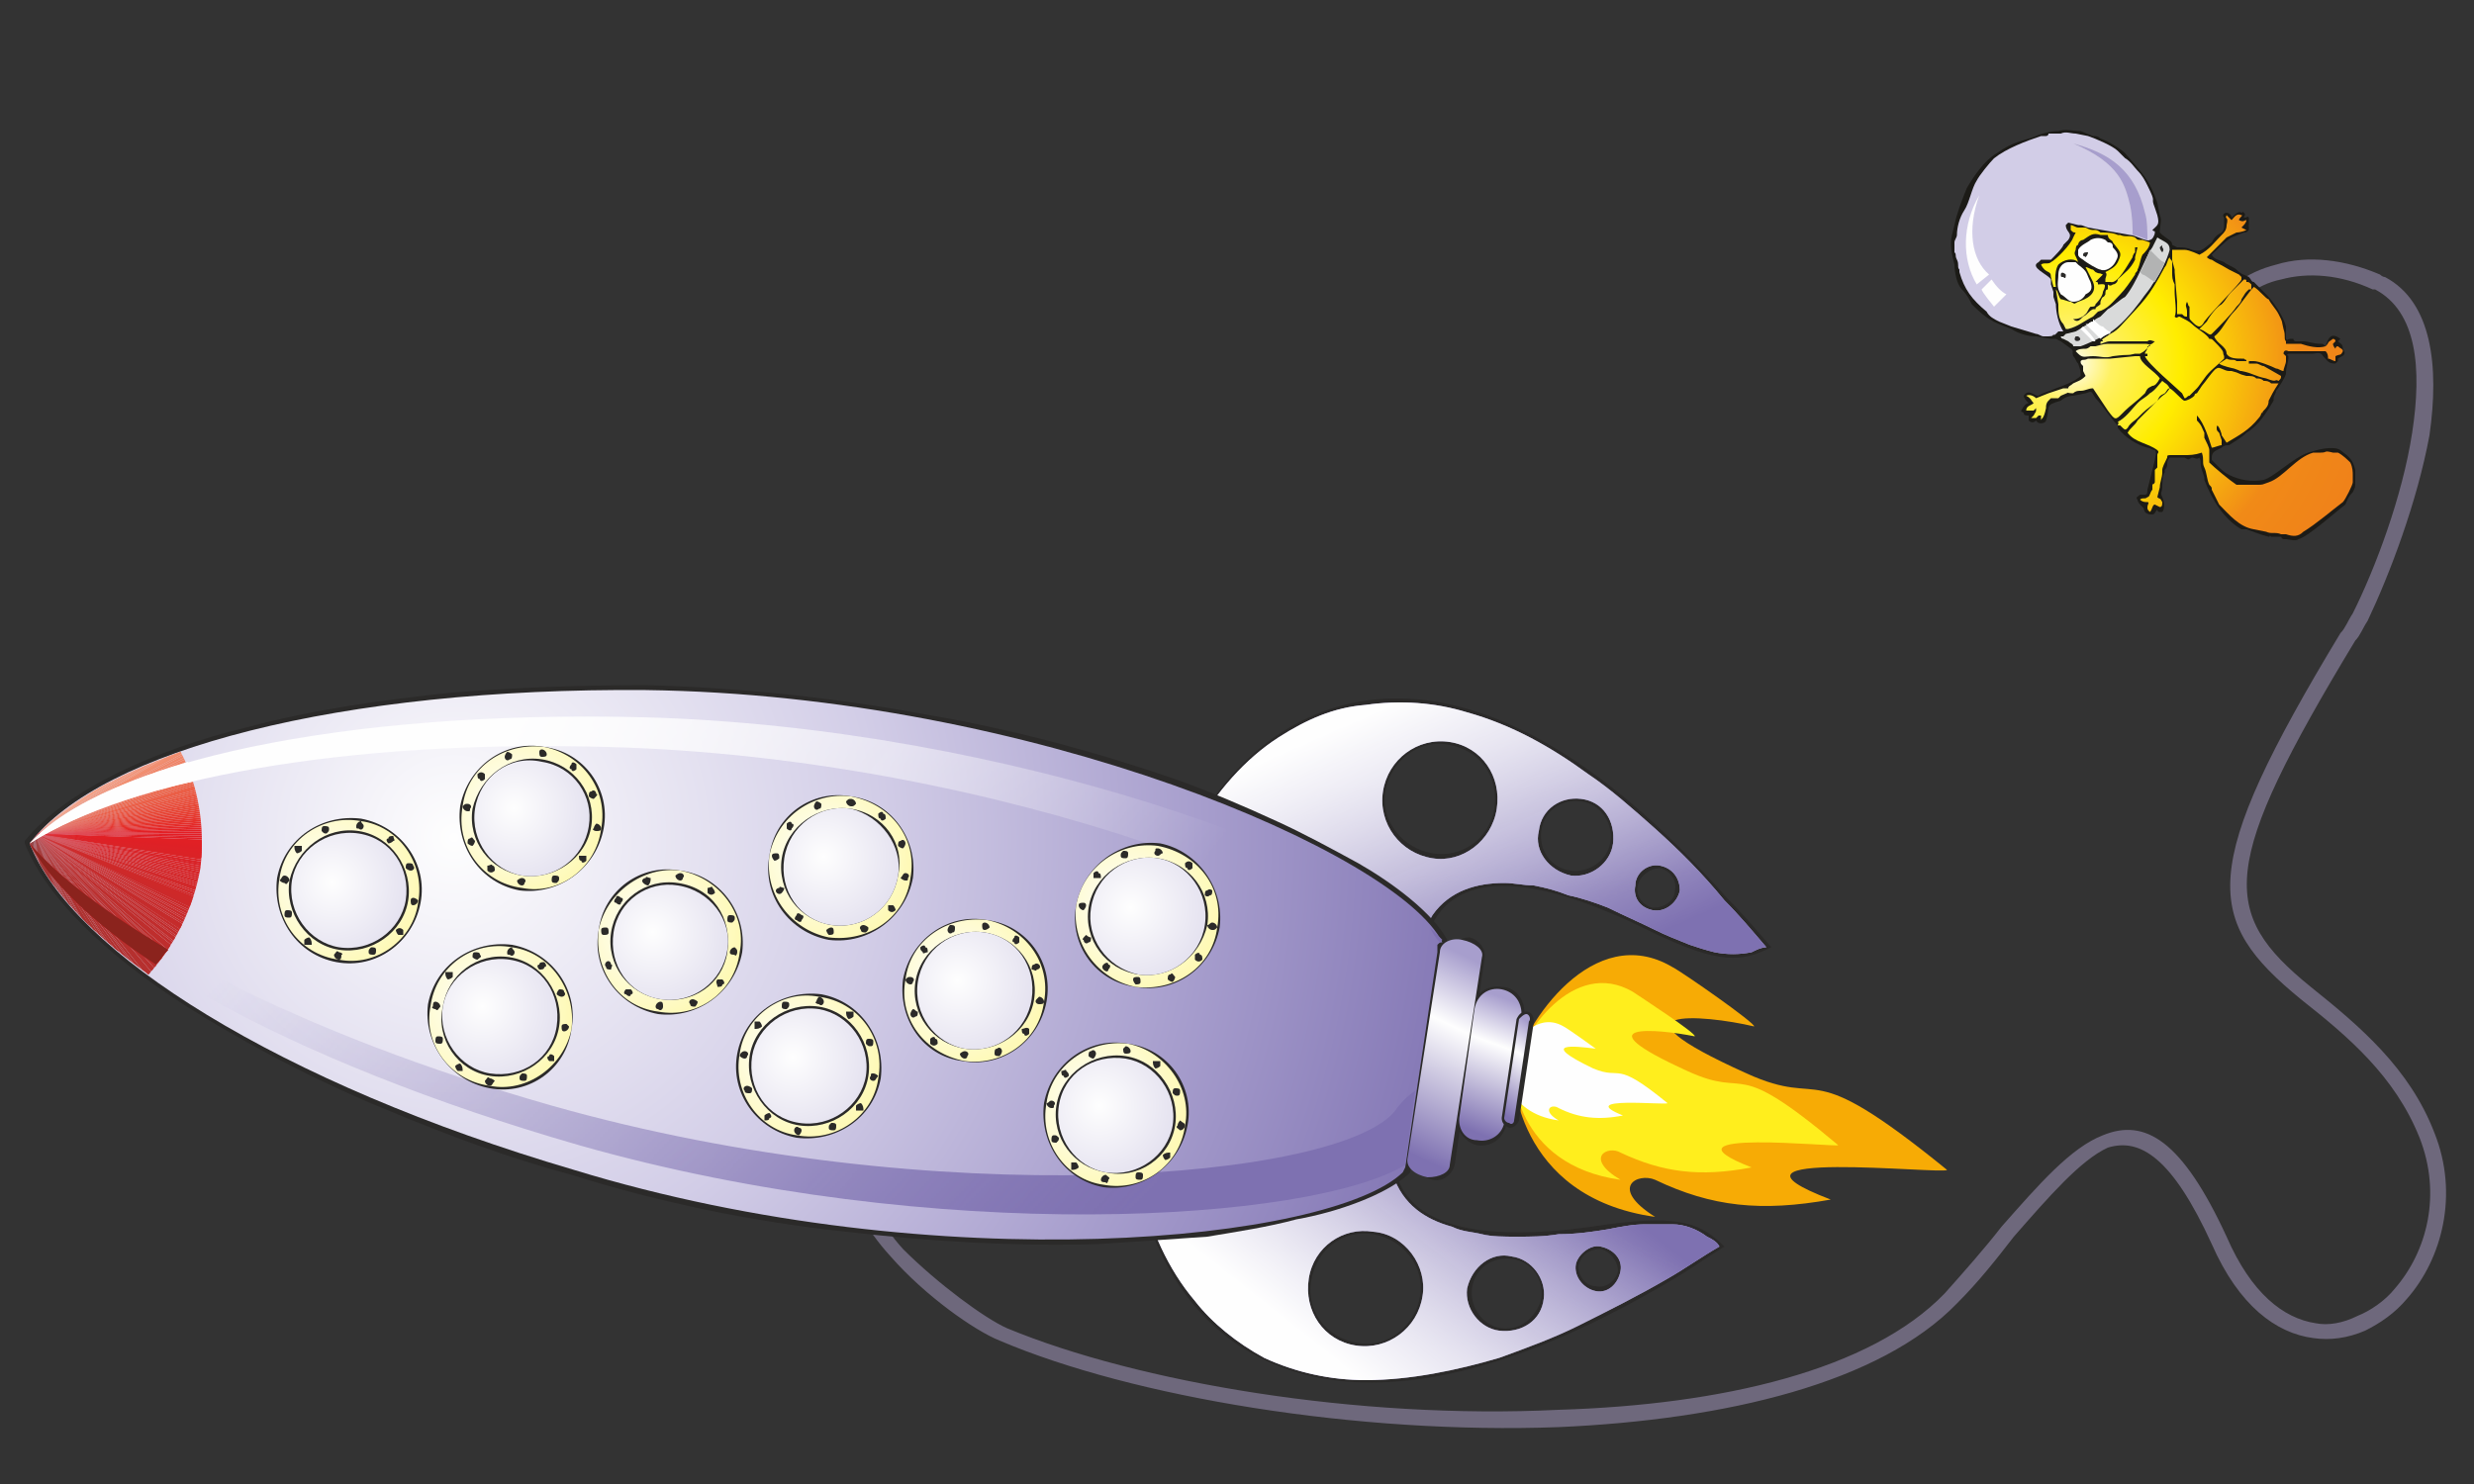 <?xml version="1.0" encoding="UTF-8"?>
<!DOCTYPE svg PUBLIC "-//W3C//DTD SVG 1.1//EN" "http://www.w3.org/Graphics/SVG/1.1/DTD/svg11.dtd">
<!-- Creator: CorelDRAW X7 -->
<svg xmlns="http://www.w3.org/2000/svg" xml:space="preserve" width="1000px" height="600px" version="1.1" style="shape-rendering:geometricPrecision; text-rendering:geometricPrecision; image-rendering:optimizeQuality; fill-rule:evenodd; clip-rule:evenodd"
viewBox="0 0 1000 600"
 xmlns:xlink="http://www.w3.org/1999/xlink">
 <rect x="0" y="0" width="1000" height="600" fill="#333333" stroke="none"/>
 <defs>
  <style type="text/css">
   <![CDATA[
    .fil7 {fill:none}
    .fil237 {fill:#FEFEFE}
    .fil5 {fill:#FEFEFE}
    .fil3 {fill:#D9DADA}
    .fil6 {fill:#B2B3B3}
    .fil9 {fill:#2B2A29}
    .fil11 {fill:#FFEE1D}
    .fil236 {fill:#FEFCFB}
    .fil235 {fill:#FEFAF8}
    .fil234 {fill:#FEF9F6}
    .fil233 {fill:#FEF6F3}
    .fil232 {fill:#FDF4F0}
    .fil231 {fill:#FDF2ED}
    .fil230 {fill:#FDF0EA}
    .fil229 {fill:#FDEEE8}
    .fil228 {fill:#FDECE5}
    .fil227 {fill:#FCEAE1}
    .fil226 {fill:#FCE8DE}
    .fil225 {fill:#FCE6DC}
    .fil224 {fill:#FCE4D9}
    .fil223 {fill:#FCE2D6}
    .fil222 {fill:#FBE0D3}
    .fil238 {fill:#FBDED1}
    .fil221 {fill:#FBDDD0}
    .fil220 {fill:#FBDCCE}
    .fil219 {fill:#FBDACB}
    .fil218 {fill:#FBD7C8}
    .fil239 {fill:#FBD6C6}
    .fil217 {fill:#FAD5C5}
    .fil216 {fill:#FAD3C3}
    .fil215 {fill:#FAD1C0}
    .fil214 {fill:#FACFBD}
    .fil240 {fill:#F9CDBB}
    .fil213 {fill:#F9CCBA}
    .fil212 {fill:#F9CAB7}
    .fil211 {fill:#F9C8B4}
    .fil210 {fill:#F9C6B1}
    .fil241 {fill:#F8C4AF}
    .fil209 {fill:#F8C3AE}
    .fil208 {fill:#F8C1AB}
    .fil207 {fill:#F8BFA9}
    .fil206 {fill:#F7BDA6}
    .fil242 {fill:#F7BBA4}
    .fil205 {fill:#F7BAA3}
    .fil204 {fill:#F7B8A0}
    .fil203 {fill:#F6B59D}
    .fil202 {fill:#F6B49B}
    .fil10 {fill:#F7AB05}
    .fil243 {fill:#F6B299}
    .fil201 {fill:#F6B198}
    .fil200 {fill:#F5AF95}
    .fil199 {fill:#F5AC92}
    .fil198 {fill:#F5AA90}
    .fil197 {fill:#F5A88D}
    .fil196 {fill:#F4A58A}
    .fil195 {fill:#F4A387}
    .fil194 {fill:#F4A084}
    .fil193 {fill:#F49F82}
    .fil192 {fill:#F39C7F}
    .fil191 {fill:#F3997C}
    .fil190 {fill:#F2977A}
    .fil189 {fill:#F29578}
    .fil188 {fill:#F29375}
    .fil187 {fill:#F19072}
    .fil186 {fill:#F18D6F}
    .fil244 {fill:#F18B6E}
    .fil185 {fill:#F18B6D}
    .fil184 {fill:#F0896B}
    .fil183 {fill:#F08668}
    .fil182 {fill:#F08365}
    .fil245 {fill:#F08264}
    .fil181 {fill:#EF8163}
    .fil180 {fill:#EF7F61}
    .fil179 {fill:#EF7C5E}
    .fil178 {fill:#EE795C}
    .fil246 {fill:#EE775A}
    .fil177 {fill:#EE7759}
    .fil176 {fill:#EE7457}
    .fil175 {fill:#ED7255}
    .fil174 {fill:#ED6F53}
    .fil247 {fill:#ED6D51}
    .fil173 {fill:#ED6C50}
    .fil172 {fill:#EC6A4E}
    .fil171 {fill:#EC684C}
    .fil170 {fill:#EC654A}
    .fil248 {fill:#EB6349}
    .fil169 {fill:#EB6248}
    .fil168 {fill:#EB5F46}
    .fil167 {fill:#EB5C44}
    .fil166 {fill:#EA5A42}
    .fil249 {fill:#EA5841}
    .fil165 {fill:#EA5740}
    .fil164 {fill:#EA543E}
    .fil163 {fill:#E9513C}
    .fil162 {fill:#E94F3B}
    .fil161 {fill:#E94C39}
    .fil160 {fill:#E84A37}
    .fil159 {fill:#E84735}
    .fil158 {fill:#E74433}
    .fil157 {fill:#E74232}
    .fil156 {fill:#E73F31}
    .fil155 {fill:#E63C2F}
    .fil154 {fill:#E6392E}
    .fil153 {fill:#E6372D}
    .fil152 {fill:#E5342C}
    .fil151 {fill:#E5312A}
    .fil150 {fill:#E52D29}
    .fil250 {fill:#E42B28}
    .fil149 {fill:#E42A28}
    .fil148 {fill:#E42727}
    .fil147 {fill:#E42426}
    .fil146 {fill:#E32025}
    .fil144 {fill:#E21E25}
    .fil145 {fill:#E31E24}
    .fil251 {fill:#E31E24}
    .fil253 {fill:#8B231D}
    .fil142 {fill:#E11F25}
    .fil141 {fill:#E12025}
    .fil143 {fill:#E11E25}
    .fil138 {fill:#DE2026}
    .fil140 {fill:#E02025}
    .fil139 {fill:#DF2025}
    .fil136 {fill:#DD2126}
    .fil135 {fill:#DC2226}
    .fil137 {fill:#DE2126}
    .fil132 {fill:#DB2327}
    .fil133 {fill:#DB2326}
    .fil134 {fill:#DB2226}
    .fil130 {fill:#D92327}
    .fil131 {fill:#D92327}
    .fil128 {fill:#D72527}
    .fil127 {fill:#D62527}
    .fil129 {fill:#D82527}
    .fil124 {fill:#D52628}
    .fil126 {fill:#D62528}
    .fil125 {fill:#D52528}
    .fil122 {fill:#D32628}
    .fil123 {fill:#D32628}
    .fil119 {fill:#D12829}
    .fil120 {fill:#D12829}
    .fil121 {fill:#D22729}
    .fil117 {fill:#CF2829}
    .fil116 {fill:#CF2829}
    .fil118 {fill:#D02829}
    .fil114 {fill:#CD292A}
    .fil115 {fill:#CE2929}
    .fil111 {fill:#CB2A2A}
    .fil112 {fill:#CB292A}
    .fil113 {fill:#CC292A}
    .fil108 {fill:#C92A2B}
    .fil110 {fill:#CA2A2A}
    .fil109 {fill:#CA2A2A}
    .fil106 {fill:#C82B2B}
    .fil105 {fill:#C72B2B}
    .fil107 {fill:#C82B2B}
    .fil102 {fill:#C52C2C}
    .fil104 {fill:#C62B2B}
    .fil103 {fill:#C52B2B}
    .fil100 {fill:#C42C2C}
    .fil101 {fill:#C42C2C}
    .fil97 {fill:#C22D2C}
    .fil98 {fill:#C22C2C}
    .fil99 {fill:#C22C2C}
    .fil94 {fill:#C02D2D}
    .fil96 {fill:#C12D2D}
    .fil95 {fill:#C02D2C}
    .fil92 {fill:#BF2E2D}
    .fil91 {fill:#BE2E2D}
    .fil93 {fill:#BF2D2D}
    .fil88 {fill:#BC2E2D}
    .fil90 {fill:#BD2E2D}
    .fil89 {fill:#BD2E2D}
    .fil86 {fill:#BB2F2E}
    .fil85 {fill:#BB2F2D}
    .fil87 {fill:#BB2F2D}
    .fil82 {fill:#B82F2E}
    .fil84 {fill:#B92E2E}
    .fil83 {fill:#B92E2E}
    .fil80 {fill:#B72F2E}
    .fil79 {fill:#B72F2E}
    .fil81 {fill:#B82F2E}
    .fil77 {fill:#B5302F}
    .fil78 {fill:#B6302E}
    .fil74 {fill:#B3302F}
    .fil75 {fill:#B3302F}
    .fil76 {fill:#B4302E}
    .fil73 {fill:#B2302F}
    .fil72 {fill:#B2302F}
    .fil71 {fill:#B1302F}
    .fil68 {fill:#AF312F}
    .fil69 {fill:#B0312F}
    .fil70 {fill:#B1302F}
    .fil66 {fill:#AE312F}
    .fil67 {fill:#AE312F}
    .fil63 {fill:#AB3130}
    .fil65 {fill:#AD3130}
    .fil64 {fill:#AC3130}
    .fil60 {fill:#AA3230}
    .fil61 {fill:#AA3130}
    .fil62 {fill:#AB3130}
    .fil58 {fill:#A83231}
    .fil59 {fill:#A93230}
    .fil56 {fill:#A63231}
    .fil57 {fill:#A73231}
    .fil53 {fill:#A43331}
    .fil55 {fill:#A53231}
    .fil54 {fill:#A53231}
    .fil51 {fill:#A33231}
    .fil50 {fill:#A23231}
    .fil52 {fill:#A43331}
    .fil47 {fill:#A13332}
    .fil48 {fill:#A13331}
    .fil49 {fill:#A13231}
    .fil45 {fill:#9F3332}
    .fil44 {fill:#9F3331}
    .fil46 {fill:#A03331}
    .fil41 {fill:#9D3332}
    .fil43 {fill:#9E3332}
    .fil42 {fill:#9E3332}
    .fil38 {fill:#9B3332}
    .fil39 {fill:#9C3332}
    .fil40 {fill:#9C3332}
    .fil35 {fill:#9A3333}
    .fil37 {fill:#9A3332}
    .fil36 {fill:#9A3332}
    .fil33 {fill:#983433}
    .fil32 {fill:#983333}
    .fil34 {fill:#993332}
    .fil30 {fill:#963333}
    .fil31 {fill:#973333}
    .fil28 {fill:#953433}
    .fil29 {fill:#953433}
    .fil25 {fill:#923433}
    .fil26 {fill:#933433}
    .fil27 {fill:#943333}
    .fil23 {fill:#913333}
    .fil22 {fill:#913333}
    .fil24 {fill:#923433}
    .fil20 {fill:#8F3333}
    .fil21 {fill:#903433}
    .fil17 {fill:#8E3433}
    .fil18 {fill:#8E3333}
    .fil19 {fill:#8E3333}
    .fil16 {fill:#8D3434}
    .fil252 {fill:#8C3433}
    .fil2 {fill:#D2CDE7}
    .fil4 {fill:#A79ECD}
    .fil14 {fill:#7E71B1}
    .fil1 {fill:#1C1B17}
    .fil0 {fill:#6E687C;fill-rule:nonzero}
    .fil254 {fill:url(#id13)}
    .fil12 {fill:url(#id14)}
    .fil13 {fill:url(#id15)}
    .fil261 {fill:url(#id16)}
    .fil259 {fill:url(#id17)}
    .fil255 {fill:url(#id18)}
    .fil15 {fill:url(#id19)}
    .fil265 {fill:url(#id20)}
    .fil258 {fill:url(#id21)}
    .fil257 {fill:url(#id22)}
    .fil266 {fill:url(#id23)}
    .fil267 {fill:url(#id24)}
    .fil268 {fill:url(#id25)}
    .fil263 {fill:url(#id26)}
    .fil270 {fill:url(#id27)}
    .fil264 {fill:url(#id28)}
    .fil262 {fill:url(#id29)}
    .fil256 {fill:url(#id30)}
    .fil269 {fill:url(#id31)}
    .fil8 {fill:url(#id32)}
    .fil260 {fill:url(#id33)}
    .fil272 {fill:url(#id34)}
    .fil271 {fill:url(#id35)}
   ]]>
  </style>
       <mask id="id0">
  <linearGradient id="id1" gradientUnits="userSpaceOnUse" x1="607.543" y1="372.838" x2="589.493" y2="305.323">
   <stop offset="0" style="stop-opacity:1; stop-color:white"/>
   <stop offset="1" style="stop-opacity:0; stop-color:white"/>
  </linearGradient>
        <rect style="fill:url(#id1)" x="482" y="283" width="232" height="113"/>
       </mask>
       <mask id="id2">
  <linearGradient id="id3" gradientUnits="userSpaceOnUse" x1="572.693" y1="280.464" x2="624.343" y2="397.698">
   <stop offset="0" style="stop-opacity:1; stop-color:white"/>
   <stop offset="1" style="stop-opacity:0; stop-color:white"/>
  </linearGradient>
        <rect style="fill:url(#id3)" x="482" y="283" width="232" height="113"/>
       </mask>
       <mask id="id4">
  <linearGradient id="id5" gradientUnits="userSpaceOnUse" x1="593.761" y1="471.791" x2="562.617" y2="536.182">
   <stop offset="0" style="stop-opacity:1; stop-color:white"/>
   <stop offset="1" style="stop-opacity:0; stop-color:white"/>
  </linearGradient>
        <rect style="fill:url(#id5)" x="460" y="449" width="236" height="110"/>
       </mask>
       <mask id="id6">
  <linearGradient id="id7" gradientUnits="userSpaceOnUse" x1="541.131" y1="550.769" x2="615.247" y2="457.204">
   <stop offset="0" style="stop-opacity:1; stop-color:white"/>
   <stop offset="1" style="stop-opacity:0; stop-color:white"/>
  </linearGradient>
        <rect style="fill:url(#id7)" x="460" y="449" width="236" height="110"/>
       </mask>
        <clipPath id="id8">
         <path d="M60 394c-25,-18 -41,-36 -48,-53 12,-15 33,-27 61,-37 7,13 10,30 8,47 -3,17 -11,32 -21,43z"/>
        </clipPath>
       <mask id="id9">
  <linearGradient id="id10" gradientUnits="userSpaceOnUse" x1="194.596" y1="303.536" x2="399.182" y2="462.837">
   <stop offset="0" style="stop-opacity:1; stop-color:white"/>
   <stop offset="1" style="stop-opacity:0; stop-color:white"/>
  </linearGradient>
        <rect style="fill:url(#id10)" x="11" y="289" width="571" height="189"/>
       </mask>
       <mask id="id11">
  <linearGradient id="id12" gradientUnits="userSpaceOnUse" x1="419.197" y1="529.154" x2="176.091" y2="302.234">
   <stop offset="0" style="stop-opacity:1; stop-color:white"/>
   <stop offset="1" style="stop-opacity:0; stop-color:white"/>
  </linearGradient>
        <rect style="fill:url(#id12)" x="11" y="339" width="573" height="153"/>
       </mask>
  <linearGradient id="id13" gradientUnits="userSpaceOnUse" x1="601.737" y1="391.125" x2="566.412" y2="464.578">
   <stop offset="0" style="stop-opacity:1; stop-color:#A79ECD"/>
   <stop offset="0.341" style="stop-opacity:1; stop-color:#FEFEFE"/>
   <stop offset="1" style="stop-opacity:1; stop-color:#7E71B1"/>
  </linearGradient>
  <linearGradient id="id14" gradientUnits="userSpaceOnUse" xlink:href="#id13" x1="611.724" y1="404.92" x2="592.517" y2="456.293">
  </linearGradient>
  <linearGradient id="id15" gradientUnits="userSpaceOnUse" xlink:href="#id13" x1="623.441" y1="417.072" x2="603.362" y2="447.583">
  </linearGradient>
  <radialGradient id="id16" gradientUnits="userSpaceOnUse" gradientTransform="matrix(1.715 0.274 -0.274 1.715 -84 -341)" cx="262.041" cy="376.154" r="75.573" fx="262.041" fy="376.154">
   <stop offset="0" style="stop-opacity:1; stop-color:#FEFEFE"/>
   <stop offset="1" style="stop-opacity:1; stop-color:#FFED00"/>
  </radialGradient>
  <radialGradient id="id17" gradientUnits="userSpaceOnUse" gradientTransform="matrix(1.715 0.274 -0.274 1.715 3 -290)" xlink:href="#id16" cx="132.467" cy="355.432" r="75.572" fx="132.467" fy="355.432">
  </radialGradient>
  <radialGradient id="id18" gradientUnits="userSpaceOnUse" gradientTransform="matrix(0.274 -1.715 1.715 0.274 -556 627)" xlink:href="#id16" cx="193.566" cy="406.441" r="75.573" fx="193.566" fy="406.441">
  </radialGradient>
  <radialGradient id="id19" gradientUnits="userSpaceOnUse" gradientTransform="matrix(-0.227 1.486 -1.486 -0.227 729 143)" cx="183.412" cy="339.045" r="285.078" fx="183.412" fy="339.045">
   <stop offset="0" style="stop-opacity:1; stop-color:#FEFEFE"/>
   <stop offset="0.4" style="stop-opacity:1; stop-color:#D2CDE7"/>
   <stop offset="0.702" style="stop-opacity:1; stop-color:#A79ECD"/>
   <stop offset="1" style="stop-opacity:1; stop-color:#7E71B1"/>
  </radialGradient>
  <radialGradient id="id20" gradientUnits="userSpaceOnUse" gradientTransform="matrix(0.274 -1.715 1.715 0.274 -353 819)" xlink:href="#id16" cx="331.186" cy="345.975" r="75.573" fx="331.186" fy="345.975">
  </radialGradient>
  <radialGradient id="id21" gradientUnits="userSpaceOnUse" gradientTransform="matrix(0.274 -1.715 1.715 0.274 -410 594)" cx="208.03" cy="326.877" r="61.523" fx="208.03" fy="326.877">
   <stop offset="0" style="stop-opacity:1; stop-color:#FEFEFE"/>
   <stop offset="1" style="stop-opacity:1; stop-color:#A79ECD"/>
  </radialGradient>
  <radialGradient id="id22" gradientUnits="userSpaceOnUse" gradientTransform="matrix(0.274 -1.715 1.715 0.274 -409 591)" xlink:href="#id16" cx="206.427" cy="326.022" r="75.573" fx="206.427" fy="326.022">
  </radialGradient>
  <radialGradient id="id23" gradientUnits="userSpaceOnUse" gradientTransform="matrix(0.274 -1.715 1.715 0.274 -353 822)" xlink:href="#id21" cx="332.789" cy="346.83" r="61.523" fx="332.789" fy="346.83">
  </radialGradient>
  <radialGradient id="id24" gradientUnits="userSpaceOnUse" gradientTransform="matrix(1.715 0.274 -0.274 1.715 -167 -389)" xlink:href="#id16" cx="385.421" cy="395.886" r="75.573" fx="385.421" fy="395.886">
  </radialGradient>
  <radialGradient id="id25" gradientUnits="userSpaceOnUse" gradientTransform="matrix(1.715 0.274 -0.274 1.715 -168 -390)" xlink:href="#id21" cx="387.025" cy="396.742" r="61.523" fx="387.025" fy="396.742">
  </radialGradient>
  <radialGradient id="id26" gradientUnits="userSpaceOnUse" gradientTransform="matrix(0.274 -1.715 1.715 0.274 -500 855)" xlink:href="#id16" cx="318.325" cy="426.394" r="75.573" fx="318.325" fy="426.394">
  </radialGradient>
  <radialGradient id="id27" gradientUnits="userSpaceOnUse" gradientTransform="matrix(0.274 -1.715 1.715 0.274 -444 1086)" xlink:href="#id21" cx="443.998" cy="447.091" r="61.524" fx="443.998" fy="447.091">
  </radialGradient>
  <radialGradient id="id28" gradientUnits="userSpaceOnUse" gradientTransform="matrix(0.274 -1.715 1.715 0.274 -500 859)" xlink:href="#id21" cx="319.928" cy="427.25" r="61.523" fx="319.928" fy="427.25">
  </radialGradient>
  <radialGradient id="id29" gradientUnits="userSpaceOnUse" gradientTransform="matrix(1.715 0.274 -0.274 1.715 -85 -342)" xlink:href="#id21" cx="263.645" cy="377.009" r="61.523" fx="263.645" fy="377.009">
  </radialGradient>
  <radialGradient id="id30" gradientUnits="userSpaceOnUse" gradientTransform="matrix(0.274 -1.715 1.715 0.274 -557 630)" xlink:href="#id21" cx="195.169" cy="407.298" r="61.523" fx="195.169" fy="407.298">
  </radialGradient>
  <radialGradient id="id31" gradientUnits="userSpaceOnUse" gradientTransform="matrix(0.274 -1.715 1.715 0.274 -444 1082)" xlink:href="#id16" cx="442.394" cy="446.236" r="75.573" fx="442.394" fy="446.236">
  </radialGradient>
  <radialGradient id="id32" gradientUnits="userSpaceOnUse" gradientTransform="matrix(1.462 -1.387 1.387 1.462 -590 1094)" cx="837.299" cy="146.485" r="66.257" fx="837.299" fy="146.485">
   <stop offset="0" style="stop-opacity:1; stop-color:#FEFEFE"/>
   <stop offset="0.122" style="stop-opacity:1; stop-color:#FFF162"/>
   <stop offset="0.329" style="stop-opacity:1; stop-color:#FFED00"/>
   <stop offset="0.69" style="stop-opacity:1; stop-color:#F18A17"/>
   <stop offset="1" style="stop-opacity:1; stop-color:#EF7F1A"/>
  </radialGradient>
  <radialGradient id="id33" gradientUnits="userSpaceOnUse" gradientTransform="matrix(1.715 0.274 -0.274 1.715 2 -291)" xlink:href="#id21" cx="134.071" cy="356.287" r="61.523" fx="134.071" fy="356.287">
  </radialGradient>
  <radialGradient id="id34" gradientUnits="userSpaceOnUse" gradientTransform="matrix(0.274 -1.715 1.715 0.274 -297 1050)" xlink:href="#id21" cx="456.859" cy="366.671" r="61.523" fx="456.859" fy="366.671">
  </radialGradient>
  <radialGradient id="id35" gradientUnits="userSpaceOnUse" gradientTransform="matrix(0.274 -1.715 1.715 0.274 -297 1046)" xlink:href="#id16" cx="455.255" cy="365.816" r="75.573" fx="455.255" fy="365.816">
  </radialGradient>
 </defs>
 <g id="Layer_x0020_1">
  <path class="fil0" d="M352 476c-2,8 4,19 13,29 14,14 33,28 42,32 53,22 142,37 223,33 66,-2 126,-16 156,-47 8,-9 16,-18 23,-27 15,-17 28,-32 41,-37 17,-7 32,2 50,41 10,23 23,33 36,35 5,1 11,0 17,-3 5,-2 11,-6 15,-11 13,-15 19,-38 10,-61 -10,-25 -29,-41 -48,-56 -39,-32 -42,-52 16,-148 2,-2 3,-5 5,-8 9,-18 20,-47 24,-73 4,-26 2,-49 -15,-58 0,0 -1,0 -1,0 -13,-6 -26,-7 -37,-4 -10,2 -19,9 -26,20l-6 -3c8,-13 18,-20 30,-23 13,-4 28,-2 42,4 0,0 1,1 2,1 19,10 22,36 18,64 -5,27 -16,56 -25,75 -2,3 -3,6 -5,8 -55,91 -55,110 -18,140 20,16 40,33 50,59 10,25 3,51 -11,67 -5,6 -11,10 -17,13 -7,3 -14,4 -21,3 -15,-2 -30,-13 -41,-38 -16,-35 -29,-43 -42,-39 -11,5 -24,20 -38,36 -7,9 -14,18 -23,27 -31,32 -93,47 -161,50 -81,3 -172,-12 -226,-35 -10,-4 -30,-18 -44,-34 -10,-11 -17,-23 -15,-33l7 1z"/>
  <g id="_396354544">
   <path class="fil1" d="M841 152c-2,2 -7,4 -10,5 -2,1 -6,2 -7,3 -2,0 -4,-3 -6,0 0,1 1,2 2,3 -1,0 -2,1 -3,3 0,1 0,0 1,1 0,1 1,1 2,1 0,0 0,0 0,1 0,1 0,0 0,1 1,1 2,1 3,0 1,2 4,1 4,0 2,-6 -1,-6 6,-8 1,-1 3,-2 5,-2l5 -1c3,-1 2,-1 4,2 3,3 6,8 9,11 1,-2 -1,-1 1,-2 3,-2 5,-5 7,-7 2,-2 3,-2 5,-4 2,-1 4,-4 5,-5 1,1 2,1 3,3 -1,0 -1,1 -2,2 -2,1 -2,1 -3,3 -2,2 -4,3 -6,5l-2 2c-1,1 -3,2 -4,4 -1,1 -1,1 -3,-1 0,0 -1,0 -1,0l0 1c3,4 8,7 12,8 1,0 2,1 3,1 1,1 0,3 0,4l-3 12c0,1 0,2 -1,2 0,0 0,0 0,0l-1 0c-1,0 -1,0 -1,0 -1,1 -2,1 -1,2 0,1 1,2 2,3 1,1 0,0 1,2 1,1 2,1 3,1 1,0 1,-1 2,-2 0,0 0,1 1,1 0,0 0,0 0,0l1 0c1,-1 1,-4 0,-6 -1,-2 0,-2 0,-4 0,-1 0,-5 1,-6 0,-1 0,-1 0,-1 1,-1 1,-2 1,-2 0,-1 0,-2 1,-3 2,0 4,0 5,0l0 0c1,0 1,0 1,0 2,1 1,1 3,0 1,0 2,1 3,0 1,2 0,2 1,5l1 3c0,0 0,1 0,1 3,8 8,16 15,20l1 0c0,0 0,0 1,0 3,1 5,2 9,3 1,0 0,-1 1,0l4 0c1,1 -1,0 1,1l1 0c1,0 4,1 5,0 4,-1 15,-11 19,-14 1,-2 1,-3 3,-5 1,-2 1,-2 1,-4 0,-3 0,-2 0,-5 -1,-4 -2,-5 -6,-8 -3,-2 -10,0 -13,1 -6,2 -14,10 -18,11 -5,1 -10,0 -14,-2 -2,-1 -3,-2 -5,-4 -1,-1 -1,-1 -2,-2 0,-2 0,-3 2,-4l2 -1c1,-1 2,-1 3,-1 3,-2 5,-3 7,-5 5,-3 8,-8 11,-13l0 -1c0,-1 1,-2 1,-3 1,-1 4,-6 4,-7 0,-3 1,-4 1,-7 -1,-1 -1,0 0,-1 0,0 1,0 2,0l2 0c0,0 0,0 0,0l0 0c0,0 1,0 1,0 0,0 0,0 0,0l3 0c1,0 1,0 2,0 1,0 3,-1 4,1 2,2 2,3 5,3 0,0 1,-1 1,-1 0,0 0,0 0,-1 1,-1 4,-1 2,-4 0,-2 -1,-2 -2,-3l1 -1c-4,-3 -5,0 -6,3 -1,-1 -1,-1 -2,-1 -3,0 -5,-1 -7,-1l-3 0c0,0 -1,0 -1,-1 -1,0 -1,0 -1,0 -2,0 -1,1 -2,0l0 -5c-1,-4 -5,-10 -8,-13 -1,-1 -4,-4 -5,-5 -1,0 -1,-1 -2,-2 -2,-1 -3,-1 -5,-3 -1,-1 -4,-2 -5,-3 -2,-1 -4,-1 -5,-3 1,-1 6,-6 8,-7l5 -2c1,0 1,0 2,-1l0 -1c0,-2 -1,0 0,-1l0 -1c0,-1 0,-1 0,-2 -1,-1 0,0 -2,0 0,-1 1,-1 0,-2 -1,-1 0,0 -1,0 -1,-1 -3,1 -4,2 0,-1 -1,-2 -2,-2 -1,0 -2,1 -1,2 0,1 0,2 0,3 0,0 0,0 0,0 0,1 0,2 -1,3 -2,1 -3,2 -4,4 -4,3 -4,4 -8,3 -2,-1 -4,-1 -6,-1 0,0 0,0 0,0l-2 -1c0,0 0,0 0,0 0,0 0,0 0,0 0,-2 -2,-2 -5,-5 0,-3 1,-5 0,-7l-1 -5c-3,-9 -6,-12 -13,-20 -2,-2 -7,-5 -10,-6 -1,-1 -2,-1 -3,-1l-5 -2c-3,0 -6,-1 -9,0 -3,0 -7,1 -9,2 -5,2 -9,2 -16,7 -5,3 -9,9 -12,14 -2,5 -4,10 -5,15l-1 4c-1,4 0,8 1,12 0,3 1,8 3,10 2,2 3,4 4,6 6,6 8,7 16,10 3,2 7,3 10,3l6 1c1,0 1,0 2,0l2 1c7,5 4,3 5,6 1,1 1,2 2,3 1,3 1,3 1,5z"/>
   <path class="fil2" d="M794 85c-2,3 -3,7 -3,10 0,1 -1,2 -1,3 0,1 0,3 0,4 1,1 0,1 1,3 1,2 0,3 1,4 0,0 0,0 0,1 2,7 5,11 11,16 1,2 3,3 5,4l5 2 10 3c1,0 2,1 3,1 1,0 0,0 1,0 2,0 3,0 3,-1 0,0 0,1 1,0l1 -1c1,0 1,0 1,0 0,0 0,0 0,0 1,0 0,0 1,0 -2,-3 -3,-8 -3,-11l-1 -3c0,-1 0,-1 0,-2l-1 -3c0,-1 0,-2 0,-2 -1,-2 -9,-5 -5,-7 1,-1 0,0 1,-1l4 0c1,-1 5,-5 5,-6 1,-1 1,-1 2,-2 2,-3 -1,-3 -1,-6 1,-1 0,0 1,-1l4 1c2,0 1,0 4,1l17 3c2,0 7,3 8,2 1,0 2,-2 2,-3 0,-1 0,0 -1,-1 2,-2 3,-2 2,-6l-1 -3c-2,-5 1,-1 -3,-9 -1,-2 -2,-4 -4,-6 -1,-1 -3,-4 -5,-5 -1,-1 -2,-2 -3,-3 -2,-2 -9,-5 -12,-6l-5 -1c-2,0 -4,-1 -6,0l-5 0c0,1 -1,1 -1,1l-2 0c-6,2 -14,5 -19,9 -2,2 -6,7 -7,9 -2,3 -3,9 -5,12z"/>
   <path class="fil3" d="M862 95c1,0 4,1 6,2 0,-3 0,-8 -1,-11 -4,-17 -14,-24 -29,-28 19,8 21,17 23,25 1,5 1,9 1,12z"/>
   <path class="fil4" d="M862 95c1,0 4,1 6,2 0,-3 0,-8 -1,-11 -4,-17 -14,-24 -29,-28 19,8 21,17 23,25 1,5 1,9 1,12z"/>
   <path class="fil3" d="M833 136c0,1 1,1 1,1l2 1c1,1 2,1 2,2l3 0c3,-1 9,-4 11,-5 5,-3 10,-9 13,-13 2,-3 4,-5 5,-7 3,-4 6,-10 7,-14 0,-3 -2,-3 -5,-5 0,0 0,-1 0,0 -1,2 -1,2 -2,4 -3,4 -6,14 -11,20 -2,1 -5,4 -7,5 -1,1 -2,2 -3,3 -2,1 -2,1 -3,2 -1,0 -2,1 -2,1 -2,1 -3,2 -5,3l-4 1c-1,1 -1,1 -1,1 -1,0 -1,0 -1,0z"/>
   <path class="fil5" d="M849 137c1,-1 3,-2 3,-2 1,0 1,0 1,-1 -1,0 -2,-1 -3,-2 -1,0 -2,-1 -4,-3 0,1 0,1 0,1 -1,0 -2,1 -2,1 0,0 0,0 -1,0 2,2 4,4 6,6z"/>
   <path class="fil5" d="M846 138c0,0 1,0 1,0 -1,-2 -3,-4 -5,-6 0,0 -1,1 -1,1 2,2 4,4 5,5z"/>
   <path class="fil6" d="M871 114c1,-2 3,-5 4,-8 -1,0 -2,-1 -4,-3 -1,-1 -1,-1 -2,-2 -1,2 -2,6 -4,9 0,0 1,1 1,1 1,0 3,2 5,3z"/>
   <path class="fil7" d="M869 101c1,1 1,1 2,2 2,2 3,3 4,3m-4 8c-2,-1 -4,-3 -5,-3 0,0 -1,-1 -1,-1"/>
   <path class="fil5" d="M836 106c-2,0 -4,2 -4,5 0,3 -1,5 1,8 2,1 3,3 5,3 2,0 4,-1 5,-3 2,-1 3,-2 2,-5 -2,-4 -1,-4 -5,-7l-1 -1c-1,0 -1,0 -1,0 -1,0 0,0 -2,0z"/>
   <path class="fil5" d="M840 101c0,1 0,1 0,2 0,1 2,2 2,2 1,1 6,4 7,4 2,1 5,-1 6,-3 1,-2 2,-3 -1,-6 0,-1 0,-2 -2,-2 0,0 -1,-1 -1,-1 -2,-1 -4,-1 -6,0 -1,1 -4,2 -5,4z"/>
   <path class="fil8" d="M890 156l-2 3c0,0 -1,0 -1,1 -1,1 -3,2 -4,2 -1,0 -4,-4 -6,-5 -2,3 -2,2 -4,4 -3,3 -6,6 -9,9 -1,2 -3,3 -4,5 3,4 8,4 12,7 1,1 0,1 0,2 0,2 0,3 0,5 0,0 0,0 -1,1 0,0 0,3 0,4 0,0 0,0 0,1 -1,2 -1,-1 -1,3l0 0c-1,1 -1,3 -2,3 -1,1 -2,0 -3,1 1,1 2,1 3,1 1,0 0,1 0,2 0,1 0,1 1,2 1,-1 1,-3 2,-3l2 1c1,0 1,-1 1,-2 -1,-2 -1,-1 -2,-2l1 -4c0,-2 1,-4 1,-6l0 -1c0,-1 1,-3 2,-5 0,-1 0,-1 2,-1 1,0 3,0 5,0 2,0 4,0 7,-1 1,3 0,4 1,6 1,2 1,5 2,7 1,1 1,1 1,2l3 6c4,4 8,9 14,10l5 1c2,1 4,0 6,1l2 0c0,0 0,0 0,0 3,1 5,1 7,-1 5,-3 12,-9 16,-12 1,-1 4,-7 4,-8 0,-1 0,-2 0,-3 0,-1 0,-3 -1,-5 -1,-1 -3,-3 -5,-4l-2 0c-4,-1 -2,0 -5,0 -1,0 -2,0 -3,0 -7,2 -12,10 -18,12 -3,1 -2,1 -5,1 -2,0 -4,0 -5,0l-3 0c-3,-2 -9,-7 -11,-9 0,-1 0,-3 0,-5 0,0 0,0 0,0 0,-1 -1,-3 -2,-5 0,-1 0,-1 0,-2 -1,-2 -1,-3 -3,-5 0,-1 0,-1 0,-2 3,3 5,10 6,13 1,0 3,-1 4,-1 0,-1 0,-1 0,-2l-1 -3c-1,-1 -1,-1 -1,-2 0,-2 1,0 1,0 0,0 1,2 1,3l2 3c5,-3 9,-5 13,-10 0,0 1,-1 1,-2 1,0 0,0 1,-1 1,-1 2,-2 2,-4 1,-2 2,-4 4,-7 -1,0 -1,0 -3,0 -1,-1 -2,-1 -3,-1 -1,-1 -2,-1 -3,-1 -1,-1 -2,-1 -4,-1 -4,-1 -2,-1 -6,-2 0,0 -1,0 -1,0 -2,0 -4,-2 -5,-1 -1,0 -5,6 -6,7zm-34 16c1,-2 -1,-1 1,-2 3,-2 5,-5 7,-7 2,-2 3,-2 5,-4 2,-1 4,-4 5,-5 1,1 2,1 3,3 -1,0 -1,1 -2,2 -2,1 -2,1 -3,3 -2,2 -4,3 -6,5l-2 2c-1,1 -3,2 -4,4 -1,1 -1,1 -3,-1 0,0 -1,0 -1,0l0 0zm-7 -33c1,0 2,-1 4,-1l2 0c1,0 2,0 3,0l3 0c0,0 0,0 0,0 0,0 0,0 0,0l4 0c0,0 0,0 0,0 1,0 0,0 2,0 0,0 0,0 0,0l1 0c1,-1 2,0 3,0 -2,2 -2,1 -4,1l-3 0c-4,0 -7,0 -10,0 -4,0 -3,0 -7,1 0,0 0,0 0,0l-2 0c0,0 -1,1 -2,1 -1,0 -3,0 -4,1 0,0 1,1 1,1 2,2 3,1 6,1 3,0 5,1 8,0 8,-1 5,0 9,-1 1,0 2,0 2,0 2,-1 3,-2 4,-4l0 1c0,0 -1,0 -1,0 0,2 -1,2 -1,3 1,0 0,0 0,0 1,0 1,0 1,0l0 1c-1,0 2,0 0,0l-1 0c1,3 13,13 15,15l1 2c1,0 1,-1 2,-1 1,-1 1,-1 2,-2 2,-2 1,-1 4,-5 2,-3 5,-5 8,-8l0 -1c-1,-2 1,-1 -4,-6 -1,-1 -1,-1 -2,-1 -1,-2 -5,-4 -7,-6 -1,-1 -3,-2 -5,-3 -1,0 -1,1 -2,0 1,-2 0,-7 0,-10 0,-1 0,-1 0,-2 0,-1 0,0 0,-1 -1,-2 -1,-3 -1,-5l0 -4c0,-1 -1,-1 -1,-2 -1,1 -1,3 -2,4 -7,13 -8,13 -18,24 -1,1 -2,2 -4,3l-3 2c-1,1 0,0 0,1 -1,0 -1,0 -1,1zm-10 -45l-1 2c-1,3 -7,9 -9,10 -1,1 -3,0 -4,1 2,4 4,2 4,5l1 4c0,0 0,0 1,0 0,0 -1,-6 1,-9 2,-2 6,-3 8,-1 -1,-3 -2,-3 -1,-5 0,0 0,-2 1,-2 0,-1 1,-2 2,-2 3,-2 4,-3 7,-2l3 0c0,2 2,2 2,3 3,4 4,4 2,8 -1,2 -3,3 -5,4 1,1 0,2 0,3 0,0 0,0 0,0 0,1 0,0 0,1 1,0 1,0 1,0 0,0 0,0 0,0 0,0 1,0 1,0 3,1 7,-7 9,-10 0,0 0,-1 1,-2 0,-1 0,-1 0,-2 1,0 1,0 1,0l-1 4c0,1 0,0 0,1 -2,4 -4,5 -7,8 0,1 -1,2 -2,2 0,0 -1,1 -2,0 0,0 0,0 0,0l0 2c-1,0 -1,1 -1,2 0,1 0,-1 0,0 -1,2 -1,0 -2,3 0,0 0,0 0,0l0 1c-1,1 -2,1 -2,2l-1 0c-2,1 -2,2 -4,3l-1 1c-1,1 -2,1 -3,0 1,0 3,0 5,-2 1,-1 1,-2 2,-3 1,0 2,0 2,-1 2,-2 3,-4 3,-5 2,-4 0,-3 -2,-3 0,-1 0,-1 -1,-1l3 -3c-2,-1 -1,0 -3,-1 0,0 -1,-1 -1,-1 -1,0 -2,-1 -3,-1 1,2 2,4 3,6 2,5 -3,7 -6,8 -2,1 -1,1 -3,0 -1,0 -3,-1 -4,-1 -1,-1 -1,-3 -2,-4l1 6c0,0 0,0 0,1 0,0 0,0 0,0 0,2 0,5 2,7l1 2c1,0 1,0 1,0 4,-1 6,-3 10,-5 1,-1 1,-1 2,-2 4,-1 6,-4 9,-7 2,-2 4,-5 6,-8 0,-1 1,-1 1,-2 1,-2 1,-4 2,-6 1,-1 3,-3 3,-5l-3 -1c0,0 0,0 -1,0 -1,0 -1,0 -2,-1 -2,-1 -4,0 -6,-1l-1 0c-2,-1 -5,-1 -7,-1 -1,-1 -2,-1 -2,-1 -2,0 -2,0 -4,-1 -1,0 -1,0 -2,0 0,0 -1,0 -1,0 -1,0 -2,-1 -3,-1 0,1 0,2 0,2 1,1 1,1 2,1zm58 53c1,1 6,2 6,2 3,1 2,1 3,1 5,1 5,2 10,3 5,2 3,0 5,1 1,-1 1,-1 1,-2l-7 -4c-1,0 -2,-1 -3,-1l-3 0c0,-1 0,-1 0,-1l-5 0c-1,-1 -2,0 -4,-1l-3 2zm-8 -14c3,1 4,3 5,2l0 0c3,-3 8,-8 10,-11 1,-1 2,-2 2,-3 2,-3 1,-2 3,-4l1 0c0,-2 0,-1 0,-2 -1,-1 -1,-1 -2,-1 0,-1 0,-1 -1,-1 -1,1 -3,3 -5,5 -2,2 -2,3 -4,5 -2,1 -5,5 -6,7 -1,1 -2,2 -3,3zm-67 30c-1,1 -3,1 -3,3l0 0c1,0 2,0 2,0 1,0 1,0 1,0l1 -1c0,2 0,1 -1,3 -1,1 0,0 -1,1 1,0 2,0 2,0 1,-1 1,-1 1,-1 1,0 0,0 1,0 0,1 0,1 0,2 0,-1 1,0 2,-5 0,-1 0,-2 1,-3 0,0 0,0 0,0 0,0 1,-1 1,-1 1,0 2,0 3,0l1 -1c5,-2 1,-1 5,-1 1,-1 2,-1 3,-1 2,0 3,-1 5,-1l6 9c3,4 3,4 6,1 0,0 1,-1 1,-1 2,-2 5,-4 8,-7 1,-2 1,-2 3,-3 1,0 2,-1 3,-3 -2,-3 -8,-6 -8,-9 0,0 0,0 0,0 0,0 1,0 0,0 -1,0 -1,0 -2,0l-10 1c0,0 0,0 0,0 -3,0 -7,0 -9,0 -2,1 -2,0 -3,1 0,1 0,1 1,2l0 2c0,0 0,0 0,0 0,0 1,2 1,2 -2,2 -3,2 -5,3 -1,1 -2,1 -2,2l-2 0c-3,1 -3,1 -6,2l-5 2c0,0 -2,-2 -4,-1 2,1 2,2 3,3zm58 -36c1,0 1,0 2,0 1,1 1,1 2,1 0,0 0,-2 0,-2 0,-2 -1,-2 0,-4 1,2 0,1 1,2 0,0 0,1 0,1 0,1 0,2 0,3 0,1 0,1 1,2 1,1 2,2 3,2 0,0 1,0 2,-2 3,-4 15,-16 15,-17 0,-1 0,0 0,-1 0,0 -1,-1 -1,-1l-4 -2c-5,-3 -4,-2 -7,-4 -1,0 -2,-1 -2,-1 1,-1 7,-7 8,-8l4 -2c0,0 2,0 4,-1l-2 -1c1,-1 2,-2 2,-3 -1,0 -1,1 -3,0 0,-1 2,-2 1,-2 -2,-1 -3,1 -4,2 -1,-1 -1,-1 -2,-2 -1,2 1,0 0,4 0,2 -1,3 -2,4 -3,3 -5,6 -9,8 0,0 -4,-2 -6,-2l-3 0c-1,0 -1,0 -2,0l0 3c0,2 0,1 1,5 0,0 0,0 0,1l1 12c0,1 0,0 0,2l0 2c0,1 0,0 0,1zm15 9c1,3 5,4 5,7 1,2 4,2 6,2 0,0 0,0 1,0 1,1 1,0 1,1l3 0c0,0 0,0 0,0 0,0 0,0 0,0 2,0 7,2 9,3 1,0 2,1 3,1 0,-1 1,-3 1,-4l0 -2c0,0 -1,-1 -1,-1 0,0 0,-2 2,-1 2,0 2,0 4,0 1,0 3,0 5,0 2,0 4,0 6,0 1,1 1,2 1,3 1,0 2,1 3,1 0,-1 0,0 0,-2l0 0c2,-1 2,0 3,-2 0,-1 -1,-1 -2,-2 -1,0 1,0 0,0 -1,0 -1,1 -1,1 0,0 -1,-1 -1,-2l1 -1c0,-1 -1,-1 -1,-1 -3,2 -1,1 -3,3 -3,1 -7,0 -10,-1 -1,0 -1,0 -2,0l-4 0 0 -1c-1,-1 0,-2 -1,-5 -1,-4 0,-2 -2,-6 -1,-2 -3,-4 -4,-6 -1,0 -4,-4 -6,-5 -2,2 -6,8 -8,10 -3,3 -5,8 -8,10z"/>
   <path class="fil9" d="M833 111c0,1 0,1 1,1 1,1 1,0 1,-1 -1,-1 -2,-1 -2,0z"/>
   <path class="fil9" d="M842 103c0,1 0,0 1,1 0,0 1,-1 1,-2 -1,0 -2,0 -2,1z"/>
   <path class="fil9" d="M839 136c-2,3 4,2 1,0 0,0 -1,0 -1,0z"/>
   <path class="fil9" d="M873 100c0,0 0,1 1,2 0,0 1,-1 0,-2 0,-1 0,-1 -1,0z"/>
   <path class="fil5" d="M806 124c0,0 -5,-6 -5,-7l4 -4c2,3 4,5 6,6l-5 5zm-7 -9c-6,-10 -6,-24 1,-36 -5,14 -3,26 4,32l-5 4z"/>
  </g>
  <path class="fil7" d="M10 268c12,-17 54,-23 89,-11 45,14 56,48 49,81 -13,68 -61,74 -98,92 -60,28 -73,88 22,97 55,6 133,3 200,1 91,-3 242,34 310,-15 14,-10 82,-46 83,-47"/>
  <g id="_410905944">
   <g>
    <g>
     <g>
      <path class="fil10" d="M612 432c4,-18 32,-60 64,-41 4,2 34,23 33,24 -21,-5 -63,-8 -3,19 33,15 22,-9 81,39 -1,2 -102,-9 -47,12 -28,5 -48,3 -71,-8 -7,-3 -19,3 0,15 -57,-8 -58,-59 -57,-60z"/>
      <path class="fil11" d="M612 432c3,-14 24,-45 48,-31 3,2 26,17 25,18 -15,-3 -47,-6 -3,14 26,12 17,-7 61,30 0,1 -76,-7 -35,9 -21,4 -36,2 -53,-6 -5,-3 -15,2 0,11 -43,-6 -44,-44 -43,-45z"/>
      <path class="fil5" d="M608 431c2,-7 12,-23 24,-16 2,1 13,9 13,9 -8,-1 -24,-3 -1,8 12,5 8,-4 30,14 0,1 -38,-3 -18,5 -10,2 -18,1 -26,-3 -3,-2 -7,1 0,5 -22,-3 -22,-22 -22,-22z"/>
     </g>
     <path class="fil9" d="M586 386l-13 83c-1,4 2,7 6,8l0 0c4,1 8,-2 9,-6l12 -83c1,-4 -2,-8 -6,-9l0 0c-4,0 -8,3 -8,7z"/>
     <path class="fil9" d="M595 407l-7 44c0,5 4,11 9,12l0 0c6,1 11,-3 12,-9l7 -43c1,-6 -3,-12 -9,-12l0 0c-6,-1 -11,3 -12,8z"/>
     <path class="fil12" d="M596 408l-6 43c-1,5 2,10 7,10l0 0c5,1 10,-2 11,-7l7 -44c0,-5 -3,-9 -8,-10l0 0c-5,-1 -10,2 -11,8z"/>
     <path class="fil9" d="M613 412l-6 40c0,2 1,3 3,4l0 0c2,0 3,-1 4,-3l6 -40c0,-2 -1,-4 -3,-4l0 0c-2,0 -3,1 -4,3z"/>
     <path class="fil13" d="M614 412l-6 40c0,1 1,2 2,2l0 0c1,1 2,0 2,-1l6 -40c1,-1 0,-3 -1,-3l0 0c-1,0 -2,1 -3,2z"/>
    </g>
    <g>
     <g>
      <path class="fil9" d="M482 336l0 0c36,15 67,36 92,62l0 0c0,-29 14,-61 94,-21 27,13 36,12 48,6 -6,-7 -12,-14 -18,-20 -105,-119 -183,-87 -216,-27zm78 -16c-2,12 7,23 19,25 12,2 23,-6 25,-18 2,-13 -6,-24 -19,-26 -12,-2 -23,7 -25,19zm63 16c-1,8 4,15 12,16 7,1 15,-4 16,-12 1,-7 -4,-15 -12,-16 -8,-1 -15,4 -16,12zm39 22c-1,4 2,8 6,9 5,0 9,-3 9,-7 1,-4 -2,-8 -6,-9 -4,0 -8,3 -9,7z"/>
      <path class="fil4" d="M483 335c9,-15 20,-28 34,-37 11,-7 22,-12 35,-13 14,-2 28,-1 41,3 18,5 34,14 49,25 9,6 18,14 27,22 10,9 19,18 28,29 6,6 11,12 17,19 -2,0 -4,1 -6,2 -5,1 -10,1 -15,0 -4,-1 -7,-2 -10,-3 -5,-2 -10,-4 -14,-6 -6,-3 -13,-6 -19,-9 -5,-2 -11,-4 -16,-5 -5,-2 -9,-3 -14,-4 -4,0 -8,-1 -12,-1 -11,0 -22,3 -29,13 -4,7 -6,16 -6,24 -26,-25 -56,-45 -90,-59zm76 -15c-2,13 7,25 20,27 12,2 24,-7 26,-20 2,-13 -6,-25 -19,-27 -13,-2 -25,7 -27,20zm63 16c-2,8 4,16 13,18 8,1 16,-5 17,-13 1,-9 -4,-17 -13,-18 -8,-1 -16,4 -17,13zm39 22c-1,5 2,9 7,10 5,1 10,-3 11,-8 0,-5 -3,-9 -8,-10 -5,-1 -10,3 -10,8z"/>
      <path class="fil14" style="mask:url(#id0)" d="M483 335c9,-15 20,-28 34,-37 11,-7 22,-12 35,-13 14,-2 28,-1 41,3 18,5 34,14 49,25 9,6 18,14 27,22 10,9 19,18 28,29 6,6 11,12 17,19 -2,0 -4,1 -6,2 -5,1 -10,1 -15,0 -4,-1 -7,-2 -10,-3 -5,-2 -10,-4 -14,-6 -6,-3 -13,-6 -19,-9 -5,-2 -11,-4 -16,-5 -5,-2 -9,-3 -14,-4 -4,0 -8,-1 -12,-1 -11,0 -22,3 -29,13 -4,7 -6,16 -6,24 -26,-25 -56,-45 -90,-59zm76 -15c-2,13 7,25 20,27 12,2 24,-7 26,-20 2,-13 -6,-25 -19,-27 -13,-2 -25,7 -27,20zm63 16c-2,8 4,16 13,18 8,1 16,-5 17,-13 1,-9 -4,-17 -13,-18 -8,-1 -16,4 -17,13zm39 22c-1,5 2,9 7,10 5,1 10,-3 11,-8 0,-5 -3,-9 -8,-10 -5,-1 -10,3 -10,8z"/>
      <path class="fil5" style="mask:url(#id2)" d="M483 335c9,-15 20,-28 34,-37 11,-7 22,-12 35,-13 14,-2 28,-1 41,3 18,5 34,14 49,25 9,6 18,14 27,22 10,9 19,18 28,29 6,6 11,12 17,19 -2,0 -4,1 -6,2 -5,1 -10,1 -15,0 -4,-1 -7,-2 -10,-3 -5,-2 -10,-4 -14,-6 -6,-3 -13,-6 -19,-9 -5,-2 -11,-4 -16,-5 -5,-2 -9,-3 -14,-4 -4,0 -8,-1 -12,-1 -11,0 -22,3 -29,13 -4,7 -6,16 -6,24 -26,-25 -56,-45 -90,-59zm76 -15c-2,13 7,25 20,27 12,2 24,-7 26,-20 2,-13 -6,-25 -19,-27 -13,-2 -25,7 -27,20zm63 16c-2,8 4,16 13,18 8,1 16,-5 17,-13 1,-9 -4,-17 -13,-18 -8,-1 -16,4 -17,13zm39 22c-1,5 2,9 7,10 5,1 10,-3 11,-8 0,-5 -3,-9 -8,-10 -5,-1 -10,3 -10,8z"/>
     </g>
     <g>
      <path class="fil9" d="M460 479l0 0c39,-4 75,-14 107,-32l0 0c-10,28 -5,62 83,48 30,-4 38,0 47,9 -8,5 -15,10 -22,14 -137,81 -201,28 -215,-39zm70 39c2,-13 13,-21 25,-19 12,2 21,13 19,25 -2,12 -13,21 -25,19 -13,-2 -21,-13 -19,-25zm65 3c1,-8 8,-13 16,-12 8,1 13,8 12,16 -2,8 -9,13 -16,12 -8,-1 -13,-9 -12,-16zm43 -9c1,-5 5,-7 9,-7 4,1 7,5 7,9 -1,4 -5,7 -9,6 -4,0 -7,-4 -7,-8z"/>
      <path class="fil4" d="M461 480c4,17 11,33 22,46 7,9 17,17 28,23 13,6 27,9 41,9 18,0 37,-4 54,-9 11,-4 22,-8 32,-13 12,-6 24,-12 36,-19 7,-4 14,-9 21,-13 -1,-2 -3,-3 -5,-4 -4,-3 -9,-5 -14,-5 -3,0 -7,0 -11,0 -5,0 -10,1 -15,2 -6,1 -13,2 -20,2 -6,1 -11,1 -17,1 -5,0 -10,0 -14,-1 -4,-1 -8,-1 -12,-3 -11,-3 -20,-9 -24,-21 -2,-8 -1,-17 1,-25 -32,17 -67,27 -103,30zm68 37c2,-13 14,-21 26,-19 13,1 22,14 20,26 -2,13 -14,22 -27,20 -13,-2 -21,-14 -19,-27zm64 4c2,-9 10,-15 18,-13 8,1 14,9 13,17 -1,9 -9,14 -18,13 -8,-1 -14,-9 -13,-17zm44 -10c1,-4 6,-8 10,-7 5,1 9,5 8,10 -1,5 -5,9 -10,8 -5,-1 -9,-6 -8,-11z"/>
      <path class="fil14" style="mask:url(#id4)" d="M461 480c4,17 11,33 22,46 7,9 17,17 28,23 13,6 27,9 41,9 18,0 37,-4 54,-9 11,-4 22,-8 32,-13 12,-6 24,-12 36,-19 7,-4 14,-9 21,-13 -1,-2 -3,-3 -5,-4 -4,-3 -9,-5 -14,-5 -3,0 -7,0 -11,0 -5,0 -10,1 -15,2 -6,1 -13,2 -20,2 -6,1 -11,1 -17,1 -5,0 -10,0 -14,-1 -4,-1 -8,-1 -12,-3 -11,-3 -20,-9 -24,-21 -2,-8 -1,-17 1,-25 -32,17 -67,27 -103,30zm68 37c2,-13 14,-21 26,-19 13,1 22,14 20,26 -2,13 -14,22 -27,20 -13,-2 -21,-14 -19,-27zm64 4c2,-9 10,-15 18,-13 8,1 14,9 13,17 -1,9 -9,14 -18,13 -8,-1 -14,-9 -13,-17zm44 -10c1,-4 6,-8 10,-7 5,1 9,5 8,10 -1,5 -5,9 -10,8 -5,-1 -9,-6 -8,-11z"/>
      <path class="fil5" style="mask:url(#id6)" d="M461 480c4,17 11,33 22,46 7,9 17,17 28,23 13,6 27,9 41,9 18,0 37,-4 54,-9 11,-4 22,-8 32,-13 12,-6 24,-12 36,-19 7,-4 14,-9 21,-13 -1,-2 -3,-3 -5,-4 -4,-3 -9,-5 -14,-5 -3,0 -7,0 -11,0 -5,0 -10,1 -15,2 -6,1 -13,2 -20,2 -6,1 -11,1 -17,1 -5,0 -10,0 -14,-1 -4,-1 -8,-1 -12,-3 -11,-3 -20,-9 -24,-21 -2,-8 -1,-17 1,-25 -32,17 -67,27 -103,30zm68 37c2,-13 14,-21 26,-19 13,1 22,14 20,26 -2,13 -14,22 -27,20 -13,-2 -21,-14 -19,-27zm64 4c2,-9 10,-15 18,-13 8,1 14,9 13,17 -1,9 -9,14 -18,13 -8,-1 -14,-9 -13,-17zm44 -10c1,-4 6,-8 10,-7 5,1 9,5 8,10 -1,5 -5,9 -10,8 -5,-1 -9,-6 -8,-11z"/>
     </g>
     <g>
      <path class="fil9" d="M570 474l-1 1c-9,8 -28,15 -45,18 -11,3 -24,5 -36,7 -14,1 -29,2 -44,3 -33,1 -68,-1 -102,-5 -38,-4 -76,-12 -111,-23 -26,-7 -50,-16 -74,-26 -27,-11 -52,-24 -75,-38 -33,-20 -62,-45 -72,-70l0 -1 0 0c17,-21 53,-37 90,-46 26,-7 54,-11 83,-14 25,-2 51,-3 78,-3 38,1 76,5 114,12 35,6 68,15 100,26 14,5 28,11 41,17 11,5 22,11 33,17 14,8 30,20 36,31l0 1 -1 0c0,0 0,1 0,1l-14 92z"/>
      <path class="fil15" d="M567 474c-29,28 -188,44 -335,-1 -119,-35 -203,-88 -220,-132 29,-38 126,-63 249,-62 156,2 304,66 322,102 -1,0 -1,0 -2,1l0 3 -13 87 -1 2z"/>
      <g>
       <g style="clip-path:url(#id8)">
        <polygon class="fil16" points="14,337 1,420 3,421 "/>
        <polygon id="1" class="fil17" points="14,337 2,421 4,421 "/>
        <polygon id="2" class="fil18" points="14,337 3,421 5,421 "/>
        <polygon id="3" class="fil19" points="14,337 4,421 6,421 "/>
        <polygon id="4" class="fil20" points="14,337 6,421 7,421 "/>
        <polygon id="5" class="fil21" points="14,337 7,421 8,421 "/>
        <polygon id="6" class="fil21" points="14,337 8,421 9,421 "/>
        <polygon id="7" class="fil22" points="14,337 9,421 10,421 "/>
        <polygon id="8" class="fil23" points="14,337 10,421 11,421 "/>
        <polygon id="9" class="fil24" points="14,337 11,421 12,421 "/>
        <polygon id="10" class="fil25" points="14,337 12,421 13,421 "/>
        <polygon id="11" class="fil26" points="14,337 13,421 14,421 "/>
        <polygon id="12" class="fil27" points="14,337 14,421 15,421 "/>
        <polygon id="13" class="fil28" points="14,337 15,421 16,421 "/>
        <polygon id="14" class="fil28" points="14,337 16,421 17,421 "/>
        <polygon id="15" class="fil29" points="14,337 17,421 18,421 "/>
        <polygon id="16" class="fil30" points="14,337 18,421 19,421 "/>
        <polygon id="17" class="fil31" points="14,337 19,421 20,421 "/>
        <polygon id="18" class="fil31" points="14,337 20,421 21,421 "/>
        <polygon id="19" class="fil32" points="14,337 21,421 22,421 "/>
        <polygon id="20" class="fil33" points="14,337 22,421 23,421 "/>
        <polygon id="21" class="fil34" points="14,337 23,421 24,421 "/>
        <polygon id="22" class="fil35" points="14,337 24,421 25,420 "/>
        <polygon id="23" class="fil36" points="14,337 25,420 26,420 "/>
        <polygon id="24" class="fil37" points="14,337 26,420 27,420 "/>
        <polygon id="25" class="fil38" points="14,337 27,420 29,420 "/>
        <polygon id="26" class="fil39" points="14,337 28,420 30,420 "/>
        <polygon id="27" class="fil40" points="14,337 29,420 31,420 "/>
        <polygon id="28" class="fil41" points="14,337 30,420 32,419 "/>
        <polygon id="29" class="fil42" points="14,337 31,419 33,419 "/>
        <polygon id="30" class="fil43" points="14,337 32,419 34,419 "/>
        <polygon id="31" class="fil44" points="14,337 33,419 35,419 "/>
        <polygon id="32" class="fil45" points="14,337 34,419 36,418 "/>
        <polygon id="33" class="fil46" points="14,337 35,418 37,418 "/>
        <polygon id="34" class="fil47" points="14,337 36,418 38,418 "/>
        <polygon id="35" class="fil48" points="14,337 37,418 39,417 "/>
        <polygon id="36" class="fil49" points="14,337 38,418 40,417 "/>
        <polygon id="37" class="fil50" points="14,337 39,417 41,417 "/>
        <polygon id="38" class="fil51" points="14,337 40,417 42,416 "/>
        <polygon id="39" class="fil52" points="14,337 41,417 43,416 "/>
        <polygon id="40" class="fil53" points="14,337 42,416 43,416 "/>
        <polygon id="41" class="fil54" points="14,337 43,416 44,415 "/>
        <polygon id="42" class="fil55" points="14,337 44,416 45,415 "/>
        <polygon id="43" class="fil56" points="14,337 45,415 46,415 "/>
        <polygon id="44" class="fil56" points="14,337 46,415 47,414 "/>
        <polygon id="45" class="fil57" points="14,337 47,414 48,414 "/>
        <polygon id="46" class="fil58" points="14,337 48,414 49,413 "/>
        <polygon id="47" class="fil59" points="14,337 49,413 50,413 "/>
        <polygon id="48" class="fil59" points="14,337 50,413 51,412 "/>
        <polygon id="49" class="fil60" points="14,337 51,413 52,412 "/>
        <polygon id="50" class="fil61" points="14,337 52,412 53,412 "/>
        <polygon id="51" class="fil62" points="14,337 53,412 54,411 "/>
        <polygon id="52" class="fil63" points="14,337 54,411 55,411 "/>
        <polygon id="53" class="fil64" points="14,337 55,411 56,410 "/>
        <polygon id="54" class="fil65" points="14,337 55,410 57,409 "/>
        <polygon id="55" class="fil66" points="14,337 56,410 57,409 "/>
        <polygon id="56" class="fil66" points="14,337 57,409 58,408 "/>
        <polygon id="57" class="fil67" points="14,337 58,409 59,408 "/>
        <polygon id="58" class="fil68" points="14,337 59,408 60,407 "/>
        <polygon id="59" class="fil69" points="14,337 60,407 61,407 "/>
        <polygon id="60" class="fil70" points="14,337 61,407 62,406 "/>
        <polygon id="61" class="fil71" points="14,337 62,406 63,406 "/>
        <polygon id="62" class="fil72" points="14,337 62,406 63,405 "/>
        <polygon id="63" class="fil73" points="14,337 63,405 64,404 "/>
        <polygon id="64" class="fil74" points="14,337 64,404 65,404 "/>
        <polygon id="65" class="fil75" points="14,337 65,404 66,403 "/>
        <polygon id="66" class="fil76" points="14,337 66,403 67,402 "/>
        <polygon id="67" class="fil77" points="14,337 67,403 68,402 "/>
        <polygon id="68" class="fil78" points="14,337 67,402 68,401 "/>
        <polygon id="69" class="fil78" points="14,337 68,401 69,400 "/>
        <polygon id="70" class="fil79" points="14,337 69,401 70,400 "/>
        <polygon id="71" class="fil80" points="14,337 70,400 71,399 "/>
        <polygon id="72" class="fil81" points="14,337 70,399 71,398 "/>
        <polygon id="73" class="fil82" points="14,337 71,398 72,398 "/>
        <polygon id="74" class="fil83" points="14,337 72,398 73,397 "/>
        <polygon id="75" class="fil84" points="14,337 73,397 74,396 "/>
        <polygon id="76" class="fil85" points="14,337 73,396 74,395 "/>
        <polygon id="77" class="fil86" points="14,337 74,396 75,395 "/>
        <polygon id="78" class="fil87" points="14,337 75,395 76,394 "/>
        <polygon id="79" class="fil88" points="14,337 76,394 76,393 "/>
        <polygon id="80" class="fil89" points="14,337 76,393 77,392 "/>
        <polygon id="81" class="fil90" points="14,337 77,392 78,391 "/>
        <polygon id="82" class="fil91" points="14,337 78,392 79,391 "/>
        <polygon id="83" class="fil92" points="14,337 78,391 79,390 "/>
        <polygon id="84" class="fil93" points="14,337 79,390 80,389 "/>
        <polygon id="85" class="fil94" points="14,337 80,389 80,388 "/>
        <polygon id="86" class="fil95" points="14,337 80,388 81,387 "/>
        <polygon id="87" class="fil96" points="14,337 81,388 82,387 "/>
        <polygon id="88" class="fil97" points="14,337 82,387 82,386 "/>
        <polygon id="89" class="fil98" points="14,337 82,386 83,385 "/>
        <polygon id="90" class="fil99" points="14,337 83,385 83,384 "/>
        <polygon id="91" class="fil100" points="14,337 83,384 84,383 "/>
        <polygon id="92" class="fil101" points="14,337 84,383 85,382 "/>
        <polygon id="93" class="fil102" points="14,337 84,383 85,381 "/>
        <polygon id="94" class="fil103" points="14,337 85,382 86,381 "/>
        <polygon id="95" class="fil104" points="14,337 86,381 86,380 "/>
        <polygon id="96" class="fil105" points="14,337 86,380 87,379 "/>
        <polygon id="97" class="fil106" points="14,337 87,379 87,378 "/>
        <polygon id="98" class="fil107" points="14,337 87,378 88,377 "/>
        <polygon id="99" class="fil108" points="14,337 88,377 88,376 "/>
        <polygon id="100" class="fil109" points="14,337 88,376 89,375 "/>
        <polygon id="101" class="fil110" points="14,337 89,375 89,374 "/>
        <polygon id="102" class="fil111" points="14,337 89,374 90,373 "/>
        <polygon id="103" class="fil112" points="14,337 90,373 90,372 "/>
        <polygon id="104" class="fil113" points="14,337 90,373 91,371 "/>
        <polygon id="105" class="fil114" points="14,337 90,372 91,370 "/>
        <polygon id="106" class="fil115" points="14,337 91,371 91,369 "/>
        <polygon id="107" class="fil115" points="14,337 91,370 92,368 "/>
        <polygon id="108" class="fil116" points="14,337 92,369 92,368 "/>
        <polygon id="109" class="fil117" points="14,337 92,368 92,367 "/>
        <polygon id="110" class="fil118" points="14,337 92,367 93,366 "/>
        <polygon id="111" class="fil119" points="14,337 93,366 93,365 "/>
        <polygon id="112" class="fil120" points="14,337 93,365 94,364 "/>
        <polygon id="113" class="fil121" points="14,337 93,364 94,363 "/>
        <polygon id="114" class="fil122" points="14,337 94,363 94,362 "/>
        <polygon id="115" class="fil122" points="14,337 94,362 94,361 "/>
        <polygon id="116" class="fil123" points="14,337 94,361 95,360 "/>
        <polygon id="117" class="fil124" points="14,337 95,360 95,359 "/>
        <polygon id="118" class="fil125" points="14,337 95,359 95,358 "/>
        <polygon id="119" class="fil126" points="14,337 95,358 95,357 "/>
        <polygon id="120" class="fil127" points="14,337 95,357 96,356 "/>
        <polygon id="121" class="fil128" points="14,337 96,356 96,355 "/>
        <polygon id="122" class="fil129" points="14,337 96,355 96,354 "/>
        <polygon id="123" class="fil130" points="14,337 96,354 96,353 "/>
        <polygon id="124" class="fil130" points="14,337 96,353 97,352 "/>
        <polygon id="125" class="fil131" points="14,337 96,352 97,351 "/>
        <polygon id="126" class="fil132" points="14,337 97,351 97,350 "/>
        <polygon id="127" class="fil133" points="14,337 97,350 97,348 "/>
        <polygon id="128" class="fil134" points="14,337 97,349 97,347 "/>
        <polygon id="129" class="fil135" points="14,337 97,348 97,346 "/>
        <polygon id="130" class="fil136" points="14,337 97,347 97,345 "/>
        <polygon id="131" class="fil137" points="14,337 97,346 97,344 "/>
        <polygon id="132" class="fil138" points="14,337 97,345 98,343 "/>
        <polygon id="133" class="fil139" points="14,337 98,344 98,342 "/>
        <polygon id="134" class="fil140" points="14,337 98,343 98,341 "/>
        <polygon id="135" class="fil141" points="14,337 98,342 98,340 "/>
        <polygon id="136" class="fil142" points="14,337 98,340 98,339 "/>
        <polygon id="137" class="fil143" points="14,337 98,339 98,338 "/>
        <polygon id="138" class="fil144" points="14,337 98,338 98,337 "/>
        <polygon id="139" class="fil145" points="14,337 98,337 98,336 "/>
        <polygon id="140" class="fil146" points="14,337 98,336 98,335 "/>
        <polygon id="141" class="fil147" points="14,337 98,335 98,334 "/>
        <polygon id="142" class="fil148" points="14,337 98,334 98,333 "/>
        <polygon id="143" class="fil149" points="14,337 98,333 98,332 "/>
        <polygon id="144" class="fil150" points="14,337 98,332 98,331 "/>
        <polygon id="145" class="fil151" points="14,337 98,331 97,330 "/>
        <polygon id="146" class="fil152" points="14,337 98,330 97,329 "/>
        <polygon id="147" class="fil153" points="14,337 97,329 97,328 "/>
        <polygon id="148" class="fil154" points="14,337 97,328 97,327 "/>
        <polygon id="149" class="fil155" points="14,337 97,327 97,326 "/>
        <polygon id="150" class="fil156" points="14,337 97,326 97,325 "/>
        <polygon id="151" class="fil157" points="14,337 97,325 97,324 "/>
        <polygon id="152" class="fil158" points="14,337 97,324 97,323 "/>
        <polygon id="153" class="fil159" points="14,337 97,323 96,322 "/>
        <polygon id="154" class="fil160" points="14,337 96,322 96,321 "/>
        <polygon id="155" class="fil161" points="14,337 96,321 96,320 "/>
        <polygon id="156" class="fil162" points="14,337 96,320 96,319 "/>
        <polygon id="157" class="fil163" points="14,337 96,319 96,318 "/>
        <polygon id="158" class="fil164" points="14,337 96,318 95,317 "/>
        <polygon id="159" class="fil165" points="14,337 95,317 95,316 "/>
        <polygon id="160" class="fil166" points="14,337 95,316 95,315 "/>
        <polygon id="161" class="fil167" points="14,337 95,315 94,314 "/>
        <polygon id="162" class="fil168" points="14,337 95,314 94,313 "/>
        <polygon id="163" class="fil169" points="14,337 94,313 94,312 "/>
        <polygon id="164" class="fil170" points="14,337 94,312 94,311 "/>
        <polygon id="165" class="fil171" points="14,337 94,311 93,310 "/>
        <polygon id="166" class="fil172" points="14,337 93,310 93,309 "/>
        <polygon id="167" class="fil173" points="14,337 93,309 93,308 "/>
        <polygon id="168" class="fil174" points="14,337 93,308 92,307 "/>
        <polygon id="169" class="fil175" points="14,337 92,307 92,306 "/>
        <polygon id="170" class="fil176" points="14,337 92,306 91,305 "/>
        <polygon id="171" class="fil177" points="14,337 91,305 91,304 "/>
        <polygon id="172" class="fil178" points="14,337 91,304 91,303 "/>
        <polygon id="173" class="fil179" points="14,337 91,303 90,302 "/>
        <polygon id="174" class="fil180" points="14,337 90,302 90,301 "/>
        <polygon id="175" class="fil181" points="14,337 90,301 89,300 "/>
        <polygon id="176" class="fil182" points="14,337 89,300 89,299 "/>
        <polygon id="177" class="fil183" points="14,337 89,299 88,298 "/>
        <polygon id="178" class="fil184" points="14,337 88,298 88,297 "/>
        <polygon id="179" class="fil185" points="14,337 88,297 87,296 "/>
        <polygon id="180" class="fil186" points="14,337 87,297 87,295 "/>
        <polygon id="181" class="fil187" points="14,337 87,296 86,295 "/>
        <polygon id="182" class="fil188" points="14,337 86,295 86,294 "/>
        <polygon id="183" class="fil189" points="14,337 86,294 85,293 "/>
        <polygon id="184" class="fil190" points="14,337 85,293 85,292 "/>
        <polygon id="185" class="fil191" points="14,337 85,292 84,291 "/>
        <polygon id="186" class="fil192" points="14,337 84,291 84,290 "/>
        <polygon id="187" class="fil193" points="14,337 84,290 83,289 "/>
        <polygon id="188" class="fil194" points="14,337 83,290 82,288 "/>
        <polygon id="189" class="fil195" points="14,337 83,289 82,288 "/>
        <polygon id="190" class="fil196" points="14,337 82,288 81,287 "/>
        <polygon id="191" class="fil197" points="14,337 81,287 81,286 "/>
        <polygon id="192" class="fil198" points="14,337 81,286 80,285 "/>
        <polygon id="193" class="fil199" points="14,337 80,285 79,284 "/>
        <polygon id="194" class="fil200" points="14,337 79,285 79,284 "/>
        <polygon id="195" class="fil201" points="14,337 79,284 78,283 "/>
        <polygon id="196" class="fil202" points="14,337 78,283 77,282 "/>
        <polygon id="197" class="fil203" points="14,337 77,282 77,281 "/>
        <polygon id="198" class="fil204" points="14,337 77,281 76,280 "/>
        <polygon id="199" class="fil205" points="14,337 76,281 75,280 "/>
        <polygon id="200" class="fil206" points="14,337 75,280 74,279 "/>
        <polygon id="201" class="fil207" points="14,337 75,279 74,278 "/>
        <polygon id="202" class="fil208" points="14,337 74,278 73,277 "/>
        <polygon id="203" class="fil209" points="14,337 73,278 72,277 "/>
        <polygon id="204" class="fil210" points="14,337 72,277 72,276 "/>
        <polygon id="205" class="fil211" points="14,337 72,276 71,275 "/>
        <polygon id="206" class="fil212" points="14,337 71,275 70,275 "/>
        <polygon id="207" class="fil213" points="14,337 70,275 69,274 "/>
        <polygon id="208" class="fil214" points="14,337 69,274 68,273 "/>
        <polygon id="209" class="fil215" points="14,337 69,273 68,272 "/>
        <polygon id="210" class="fil216" points="14,337 68,273 67,272 "/>
        <polygon id="211" class="fil217" points="14,337 67,272 66,271 "/>
        <polygon id="212" class="fil218" points="14,337 66,271 65,271 "/>
        <polygon id="213" class="fil219" points="14,337 65,271 64,270 "/>
        <polygon id="214" class="fil220" points="14,337 65,270 64,269 "/>
        <polygon id="215" class="fil221" points="14,337 64,269 63,269 "/>
        <polygon id="216" class="fil222" points="14,337 63,269 62,268 "/>
        <polygon id="217" class="fil223" points="14,337 62,268 61,267 "/>
        <polygon id="218" class="fil224" points="14,337 61,268 60,267 "/>
        <polygon id="219" class="fil225" points="14,337 60,267 59,266 "/>
        <polygon id="220" class="fil226" points="14,337 59,266 58,266 "/>
        <polygon id="221" class="fil227" points="14,337 59,266 58,265 "/>
        <polygon id="222" class="fil228" points="14,337 58,265 57,265 "/>
        <polygon id="223" class="fil229" points="14,337 57,265 56,264 "/>
        <polygon id="224" class="fil230" points="14,337 56,264 55,264 "/>
        <polygon id="225" class="fil231" points="14,337 55,264 54,263 "/>
        <polygon id="226" class="fil232" points="14,337 54,263 53,263 "/>
        <polygon id="227" class="fil233" points="14,337 53,263 52,262 "/>
        <polygon id="228" class="fil234" points="14,337 52,262 51,262 "/>
        <polygon id="229" class="fil235" points="14,337 51,262 50,261 "/>
        <polygon id="230" class="fil236" points="14,337 50,261 49,261 "/>
        <polygon id="231" class="fil237" points="14,337 50,261 48,260 "/>
        <polygon id="232" class="fil233" points="14,337 49,260 47,260 "/>
        <polygon id="233" class="fil229" points="14,337 48,260 46,260 "/>
        <polygon id="234" class="fil225" points="14,337 47,260 46,259 "/>
        <polygon id="235" class="fil238" points="14,337 46,259 45,259 "/>
        <polygon id="236" class="fil239" points="14,337 45,259 44,258 "/>
        <polygon id="237" class="fil240" points="14,337 44,258 43,258 "/>
        <polygon id="238" class="fil241" points="14,337 43,258 42,258 "/>
        <polygon id="239" class="fil242" points="14,337 42,258 41,257 "/>
        <polygon id="240" class="fil243" points="14,337 41,257 40,257 "/>
        <polygon id="241" class="fil197" points="14,337 40,257 39,257 "/>
        <polygon id="242" class="fil193" points="14,337 39,257 38,256 "/>
        <polygon id="243" class="fil189" points="14,337 38,256 37,256 "/>
        <polygon id="244" class="fil244" points="14,337 37,256 36,256 "/>
        <polygon id="245" class="fil245" points="14,337 36,256 35,256 "/>
        <polygon id="246" class="fil246" points="14,337 35,256 34,255 "/>
        <polygon id="247" class="fil247" points="14,337 34,255 33,255 "/>
        <polygon id="248" class="fil248" points="14,337 33,255 32,255 "/>
        <polygon id="249" class="fil249" points="14,337 32,255 31,255 "/>
        <polygon id="250" class="fil161" points="14,337 31,255 30,254 "/>
        <polygon id="251" class="fil157" points="14,337 30,254 29,254 "/>
        <polygon id="252" class="fil153" points="14,337 29,254 28,254 "/>
        <polygon id="253" class="fil250" points="14,337 28,254 27,254 "/>
        <polygon id="254" class="fil251" points="14,337 27,254 26,254 "/>
        <polygon id="255" class="fil250" points="14,337 26,254 25,254 "/>
        <polygon id="256" class="fil153" points="14,337 25,254 23,253 "/>
        <polygon id="257" class="fil157" points="14,337 24,253 22,253 "/>
        <polygon id="258" class="fil161" points="14,337 23,253 21,253 "/>
        <polygon id="259" class="fil249" points="14,337 22,253 20,253 "/>
        <polygon id="260" class="fil248" points="14,337 21,253 19,253 "/>
        <polygon id="261" class="fil247" points="14,337 20,253 18,253 "/>
        <polygon id="262" class="fil246" points="14,337 19,253 17,253 "/>
        <polygon id="263" class="fil245" points="14,337 18,253 16,253 "/>
        <polygon id="264" class="fil244" points="14,337 16,253 15,253 "/>
        <polygon id="265" class="fil189" points="14,337 15,253 14,253 "/>
        <polygon id="266" class="fil193" points="14,337 14,253 13,253 "/>
        <polygon id="267" class="fil197" points="14,337 13,253 12,253 "/>
        <polygon id="268" class="fil243" points="14,337 12,253 11,253 "/>
        <polygon id="269" class="fil242" points="14,337 11,253 10,253 "/>
        <polygon id="270" class="fil241" points="14,337 10,253 9,253 "/>
        <polygon id="271" class="fil240" points="14,337 9,253 8,253 "/>
        <polygon id="272" class="fil239" points="14,337 8,253 7,253 "/>
        <polygon id="273" class="fil238" points="14,337 7,253 6,253 "/>
        <polygon id="274" class="fil225" points="14,337 6,253 5,253 "/>
        <polygon id="275" class="fil229" points="14,337 5,253 4,253 "/>
        <polygon id="276" class="fil233" points="14,337 4,253 3,254 "/>
        <polygon id="277" class="fil237" points="14,337 3,254 2,254 "/>
        <polygon id="278" class="fil236" points="14,337 2,254 1,254 "/>
        <polygon id="279" class="fil235" points="14,337 1,254 0,254 "/>
        <polygon id="280" class="fil234" points="14,337 0,254 -1,254 "/>
        <polygon id="281" class="fil233" points="14,337 -1,254 -2,254 "/>
        <polygon id="282" class="fil232" points="14,337 -2,254 -3,255 "/>
        <polygon id="283" class="fil231" points="14,337 -3,255 -4,255 "/>
        <polygon id="284" class="fil230" points="14,337 -4,255 -5,255 "/>
        <polygon id="285" class="fil229" points="14,337 -5,255 -6,255 "/>
        <polygon id="286" class="fil228" points="14,337 -6,255 -7,256 "/>
        <polygon id="287" class="fil227" points="14,337 -7,255 -8,256 "/>
        <polygon id="288" class="fil226" points="14,337 -8,256 -9,256 "/>
        <polygon id="289" class="fil225" points="14,337 -9,256 -10,256 "/>
        <polygon id="290" class="fil224" points="14,337 -10,256 -11,257 "/>
        <polygon id="291" class="fil223" points="14,337 -11,257 -12,257 "/>
        <polygon id="292" class="fil222" points="14,337 -12,257 -13,257 "/>
        <polygon id="293" class="fil221" points="14,337 -13,257 -14,258 "/>
        <polygon id="294" class="fil220" points="14,337 -14,258 -15,258 "/>
        <polygon id="295" class="fil219" points="14,337 -15,258 -16,258 "/>
        <polygon id="296" class="fil218" points="14,337 -16,258 -17,259 "/>
        <polygon id="297" class="fil217" points="14,337 -17,259 -18,259 "/>
        <polygon id="298" class="fil216" points="14,337 -18,259 -19,259 "/>
        <polygon id="299" class="fil215" points="14,337 -19,259 -20,260 "/>
        <polygon id="300" class="fil214" points="14,337 -20,260 -21,260 "/>
        <polygon id="301" class="fil213" points="14,337 -21,260 -22,261 "/>
        <polygon id="302" class="fil212" points="14,337 -22,261 -23,261 "/>
        <polygon id="303" class="fil211" points="14,337 -23,261 -24,262 "/>
        <polygon id="304" class="fil210" points="14,337 -24,262 -25,262 "/>
        <polygon id="305" class="fil209" points="14,337 -25,262 -26,263 "/>
        <polygon id="306" class="fil208" points="14,337 -26,262 -27,263 "/>
        <polygon id="307" class="fil207" points="14,337 -26,263 -28,264 "/>
        <polygon id="308" class="fil206" points="14,337 -27,263 -28,264 "/>
        <polygon id="309" class="fil205" points="14,337 -28,264 -29,265 "/>
        <polygon id="310" class="fil204" points="14,337 -29,265 -30,265 "/>
        <polygon id="311" class="fil203" points="14,337 -30,265 -31,266 "/>
        <polygon id="312" class="fil202" points="14,337 -31,266 -32,266 "/>
        <polygon id="313" class="fil201" points="14,337 -32,266 -33,267 "/>
        <polygon id="314" class="fil200" points="14,337 -33,267 -34,267 "/>
        <polygon id="315" class="fil199" points="14,337 -34,267 -35,268 "/>
        <polygon id="316" class="fil198" points="14,337 -34,268 -35,269 "/>
        <polygon id="317" class="fil197" points="14,337 -35,268 -36,269 "/>
        <polygon id="318" class="fil196" points="14,337 -36,269 -37,270 "/>
        <polygon id="319" class="fil195" points="14,337 -37,270 -38,270 "/>
        <polygon id="320" class="fil194" points="14,337 -38,270 -39,271 "/>
        <polygon id="321" class="fil193" points="14,337 -39,271 -40,272 "/>
        <polygon id="322" class="fil192" points="14,337 -39,272 -40,272 "/>
        <polygon id="323" class="fil191" points="14,337 -40,272 -41,273 "/>
        <polygon id="324" class="fil190" points="14,337 -41,273 -42,274 "/>
        <polygon id="325" class="fil189" points="14,337 -42,274 -43,274 "/>
        <polygon id="326" class="fil188" points="14,337 -43,274 -43,275 "/>
        <polygon id="327" class="fil187" points="14,337 -43,275 -44,276 "/>
        <polygon id="328" class="fil186" points="14,337 -44,276 -45,277 "/>
        <polygon id="329" class="fil185" points="14,337 -45,276 -46,277 "/>
        <polygon id="330" class="fil184" points="14,337 -46,277 -46,278 "/>
        <polygon id="331" class="fil183" points="14,337 -46,278 -47,279 "/>
        <polygon id="332" class="fil182" points="14,337 -47,279 -48,280 "/>
        <polygon id="333" class="fil181" points="14,337 -48,279 -49,280 "/>
        <polygon id="334" class="fil180" points="14,337 -48,280 -49,281 "/>
        <polygon id="335" class="fil179" points="14,337 -49,281 -50,282 "/>
        <polygon id="336" class="fil178" points="14,337 -50,282 -51,283 "/>
        <polygon id="337" class="fil177" points="14,337 -50,282 -51,283 "/>
        <polygon id="338" class="fil176" points="14,337 -51,283 -52,284 "/>
        <polygon id="339" class="fil175" points="14,337 -52,284 -53,285 "/>
        <polygon id="340" class="fil174" points="14,337 -52,285 -53,286 "/>
        <polygon id="341" class="fil173" points="14,337 -53,286 -54,287 "/>
        <polygon id="342" class="fil172" points="14,337 -54,286 -54,288 "/>
        <polygon id="343" class="fil171" points="14,337 -54,287 -55,288 "/>
        <polygon id="344" class="fil170" points="14,337 -55,288 -56,289 "/>
        <polygon id="345" class="fil169" points="14,337 -56,289 -56,290 "/>
        <polygon id="346" class="fil168" points="14,337 -56,290 -57,291 "/>
        <polygon id="347" class="fil167" points="14,337 -57,291 -57,292 "/>
        <polygon id="348" class="fil166" points="14,337 -57,292 -58,293 "/>
        <polygon id="349" class="fil165" points="14,337 -58,292 -59,294 "/>
        <polygon id="350" class="fil164" points="14,337 -58,293 -59,294 "/>
        <polygon id="351" class="fil163" points="14,337 -59,294 -60,295 "/>
        <polygon id="352" class="fil162" points="14,337 -59,295 -60,296 "/>
        <polygon id="353" class="fil161" points="14,337 -60,296 -61,297 "/>
        <polygon id="354" class="fil160" points="14,337 -60,297 -61,298 "/>
        <polygon id="355" class="fil159" points="14,337 -61,298 -62,299 "/>
        <polygon id="356" class="fil158" points="14,337 -61,299 -62,300 "/>
        <polygon id="357" class="fil157" points="14,337 -62,300 -62,301 "/>
        <polygon id="358" class="fil156" points="14,337 -62,301 -63,302 "/>
        <polygon id="359" class="fil155" points="14,337 -63,302 -63,303 "/>
        <polygon id="360" class="fil154" points="14,337 -63,303 -64,304 "/>
        <polygon id="361" class="fil153" points="14,337 -64,303 -64,305 "/>
        <polygon id="362" class="fil152" points="14,337 -64,304 -65,306 "/>
        <polygon id="363" class="fil151" points="14,337 -64,305 -65,307 "/>
        <polygon id="364" class="fil150" points="14,337 -65,306 -65,308 "/>
        <polygon id="365" class="fil149" points="14,337 -65,307 -66,309 "/>
        <polygon id="366" class="fil148" points="14,337 -66,308 -66,310 "/>
        <polygon id="367" class="fil147" points="14,337 -66,309 -66,311 "/>
        <polygon id="368" class="fil146" points="14,337 -66,310 -67,311 "/>
        <polygon id="369" class="fil145" points="14,337 -67,311 -67,312 "/>
        <polygon id="370" class="fil144" points="14,337 -67,312 -67,313 "/>
        <polygon id="371" class="fil143" points="14,337 -67,313 -68,314 "/>
        <polygon id="372" class="fil142" points="14,337 -67,314 -68,315 "/>
        <polygon id="373" class="fil141" points="14,337 -68,315 -68,316 "/>
        <polygon id="374" class="fil140" points="14,337 -68,316 -68,317 "/>
        <polygon id="375" class="fil139" points="14,337 -68,317 -69,318 "/>
        <polygon id="376" class="fil138" points="14,337 -68,318 -69,320 "/>
        <polygon id="377" class="fil137" points="14,337 -69,319 -69,321 "/>
        <polygon id="378" class="fil136" points="14,337 -69,320 -69,322 "/>
        <polygon id="379" class="fil135" points="14,337 -69,321 -69,323 "/>
        <polygon id="380" class="fil134" points="14,337 -69,322 -70,324 "/>
        <polygon id="381" class="fil133" points="14,337 -69,323 -70,325 "/>
        <polygon id="382" class="fil132" points="14,337 -70,324 -70,326 "/>
        <polygon id="383" class="fil131" points="14,337 -70,325 -70,327 "/>
        <polygon id="384" class="fil130" points="14,337 -70,326 -70,328 "/>
        <polygon id="385" class="fil130" points="14,337 -70,327 -70,329 "/>
        <polygon id="386" class="fil129" points="14,337 -70,328 -70,330 "/>
        <polygon id="387" class="fil128" points="14,337 -70,330 -70,331 "/>
        <polygon id="388" class="fil127" points="14,337 -70,331 -70,332 "/>
        <polygon id="389" class="fil126" points="14,337 -70,332 -71,333 "/>
        <polygon id="390" class="fil125" points="14,337 -70,333 -71,334 "/>
        <polygon id="391" class="fil124" points="14,337 -71,334 -71,335 "/>
        <polygon id="392" class="fil123" points="14,337 -71,335 -71,336 "/>
        <polygon id="393" class="fil122" points="14,337 -71,336 -71,337 "/>
        <polygon id="394" class="fil122" points="14,337 -71,337 -71,338 "/>
        <polygon id="395" class="fil121" points="14,337 -71,338 -71,339 "/>
        <polygon id="396" class="fil120" points="14,337 -71,339 -71,340 "/>
        <polygon id="397" class="fil119" points="14,337 -71,340 -71,341 "/>
        <polygon id="398" class="fil118" points="14,337 -71,341 -70,342 "/>
        <polygon id="399" class="fil117" points="14,337 -70,342 -70,343 "/>
        <polygon id="400" class="fil116" points="14,337 -70,343 -70,344 "/>
        <polygon id="401" class="fil115" points="14,337 -70,344 -70,345 "/>
        <polygon id="402" class="fil115" points="14,337 -70,345 -70,346 "/>
        <polygon id="403" class="fil114" points="14,337 -70,346 -70,347 "/>
        <polygon id="404" class="fil113" points="14,337 -70,347 -70,348 "/>
        <polygon id="405" class="fil112" points="14,337 -70,348 -70,349 "/>
        <polygon id="406" class="fil111" points="14,337 -70,349 -70,350 "/>
        <polygon id="407" class="fil110" points="14,337 -70,350 -69,351 "/>
        <polygon id="408" class="fil109" points="14,337 -69,351 -69,352 "/>
        <polygon id="409" class="fil108" points="14,337 -69,352 -69,354 "/>
        <polygon id="410" class="fil107" points="14,337 -69,353 -69,355 "/>
        <polygon id="411" class="fil106" points="14,337 -69,354 -69,356 "/>
        <polygon id="412" class="fil105" points="14,337 -69,355 -68,357 "/>
        <polygon id="413" class="fil104" points="14,337 -68,356 -68,358 "/>
        <polygon id="414" class="fil103" points="14,337 -68,357 -68,359 "/>
        <polygon id="415" class="fil102" points="14,337 -68,358 -68,360 "/>
        <polygon id="416" class="fil101" points="14,337 -68,359 -67,361 "/>
        <polygon id="417" class="fil100" points="14,337 -67,360 -67,362 "/>
        <polygon id="418" class="fil99" points="14,337 -67,361 -67,363 "/>
        <polygon id="419" class="fil98" points="14,337 -67,362 -66,364 "/>
        <polygon id="420" class="fil97" points="14,337 -66,363 -66,365 "/>
        <polygon id="421" class="fil96" points="14,337 -66,364 -66,365 "/>
        <polygon id="422" class="fil95" points="14,337 -66,365 -65,366 "/>
        <polygon id="423" class="fil94" points="14,337 -65,366 -65,367 "/>
        <polygon id="424" class="fil93" points="14,337 -65,367 -65,368 "/>
        <polygon id="425" class="fil92" points="14,337 -65,368 -64,369 "/>
        <polygon id="426" class="fil91" points="14,337 -64,369 -64,370 "/>
        <polygon id="427" class="fil90" points="14,337 -64,370 -63,371 "/>
        <polygon id="428" class="fil89" points="14,337 -63,371 -63,372 "/>
        <polygon id="429" class="fil88" points="14,337 -63,372 -62,373 "/>
        <polygon id="430" class="fil87" points="14,337 -63,373 -62,374 "/>
        <polygon id="431" class="fil86" points="14,337 -62,374 -62,375 "/>
        <polygon id="432" class="fil85" points="14,337 -62,375 -61,376 "/>
        <polygon id="433" class="fil84" points="14,337 -61,376 -61,377 "/>
        <polygon id="434" class="fil83" points="14,337 -61,377 -60,378 "/>
        <polygon id="435" class="fil82" points="14,337 -60,378 -60,379 "/>
        <polygon id="436" class="fil81" points="14,337 -60,378 -59,380 "/>
        <polygon id="437" class="fil80" points="14,337 -59,379 -59,380 "/>
        <polygon id="438" class="fil79" points="14,337 -59,380 -58,381 "/>
        <polygon id="439" class="fil78" points="14,337 -58,381 -57,382 "/>
        <polygon id="440" class="fil78" points="14,337 -58,382 -57,383 "/>
        <polygon id="441" class="fil77" points="14,337 -57,383 -56,384 "/>
        <polygon id="442" class="fil76" points="14,337 -56,384 -56,385 "/>
        <polygon id="443" class="fil75" points="14,337 -56,385 -55,386 "/>
        <polygon id="444" class="fil74" points="14,337 -55,385 -55,387 "/>
        <polygon id="445" class="fil73" points="14,337 -55,386 -54,387 "/>
        <polygon id="446" class="fil72" points="14,337 -54,387 -53,388 "/>
        <polygon id="447" class="fil71" points="14,337 -53,388 -53,389 "/>
        <polygon id="448" class="fil70" points="14,337 -53,389 -52,390 "/>
        <polygon id="449" class="fil69" points="14,337 -52,390 -51,391 "/>
        <polygon id="450" class="fil68" points="14,337 -52,390 -51,391 "/>
        <polygon id="451" class="fil67" points="14,337 -51,391 -50,392 "/>
        <polygon id="452" class="fil66" points="14,337 -50,392 -49,393 "/>
        <polygon id="453" class="fil66" points="14,337 -50,393 -49,394 "/>
        <polygon id="454" class="fil65" points="14,337 -49,394 -48,395 "/>
        <polygon id="455" class="fil64" points="14,337 -48,394 -47,395 "/>
        <polygon id="456" class="fil63" points="14,337 -47,395 -47,396 "/>
        <polygon id="457" class="fil62" points="14,337 -47,396 -46,397 "/>
        <polygon id="458" class="fil61" points="14,337 -46,397 -45,397 "/>
        <polygon id="459" class="fil60" points="14,337 -45,397 -44,398 "/>
        <polygon id="460" class="fil59" points="14,337 -44,398 -44,399 "/>
        <polygon id="461" class="fil59" points="14,337 -44,399 -43,400 "/>
        <polygon id="462" class="fil58" points="14,337 -43,399 -42,400 "/>
        <polygon id="463" class="fil57" points="14,337 -42,400 -41,401 "/>
        <polygon id="464" class="fil56" points="14,337 -41,401 -40,402 "/>
        <polygon id="465" class="fil56" points="14,337 -41,401 -40,402 "/>
        <polygon id="466" class="fil55" points="14,337 -40,402 -39,403 "/>
        <polygon id="467" class="fil54" points="14,337 -39,403 -38,404 "/>
        <polygon id="468" class="fil53" points="14,337 -38,403 -37,404 "/>
        <polygon id="469" class="fil52" points="14,337 -37,404 -36,405 "/>
        <polygon id="470" class="fil51" points="14,337 -37,405 -36,405 "/>
        <polygon id="471" class="fil50" points="14,337 -36,405 -35,406 "/>
        <polygon id="472" class="fil49" points="14,337 -35,406 -34,407 "/>
        <polygon id="473" class="fil48" points="14,337 -34,407 -33,407 "/>
        <polygon id="474" class="fil47" points="14,337 -33,407 -32,408 "/>
        <polygon id="475" class="fil46" points="14,337 -32,408 -31,408 "/>
        <polygon id="476" class="fil45" points="14,337 -31,408 -30,409 "/>
        <polygon id="477" class="fil44" points="14,337 -31,409 -29,409 "/>
        <polygon id="478" class="fil43" points="14,337 -30,409 -29,410 "/>
        <polygon id="479" class="fil42" points="14,337 -29,410 -28,410 "/>
        <polygon id="480" class="fil41" points="14,337 -28,410 -27,411 "/>
        <polygon id="481" class="fil40" points="14,337 -27,411 -26,411 "/>
        <polygon id="482" class="fil39" points="14,337 -26,411 -25,412 "/>
        <polygon id="483" class="fil38" points="14,337 -25,412 -24,412 "/>
        <polygon id="484" class="fil37" points="14,337 -24,412 -23,413 "/>
        <polygon id="485" class="fil36" points="14,337 -23,413 -22,413 "/>
        <polygon id="486" class="fil35" points="14,337 -22,413 -21,414 "/>
        <polygon id="487" class="fil34" points="14,337 -21,414 -20,414 "/>
        <polygon id="488" class="fil33" points="14,337 -20,414 -19,415 "/>
        <polygon id="489" class="fil32" points="14,337 -20,414 -18,415 "/>
        <polygon id="490" class="fil31" points="14,337 -19,415 -17,415 "/>
        <polygon id="491" class="fil31" points="14,337 -18,415 -16,416 "/>
        <polygon id="492" class="fil30" points="14,337 -17,416 -15,416 "/>
        <polygon id="493" class="fil29" points="14,337 -16,416 -14,416 "/>
        <polygon id="494" class="fil28" points="14,337 -15,416 -13,417 "/>
        <polygon id="495" class="fil28" points="14,337 -14,417 -12,417 "/>
        <polygon id="496" class="fil27" points="14,337 -13,417 -11,417 "/>
        <polygon id="497" class="fil26" points="14,337 -12,417 -10,418 "/>
        <polygon id="498" class="fil25" points="14,337 -11,418 -9,418 "/>
        <polygon id="499" class="fil24" points="14,337 -10,418 -8,418 "/>
        <polygon id="500" class="fil23" points="14,337 -9,418 -7,419 "/>
        <polygon id="501" class="fil22" points="14,337 -8,419 -6,419 "/>
        <polygon id="502" class="fil21" points="14,337 -7,419 -5,419 "/>
        <polygon id="503" class="fil21" points="14,337 -6,419 -4,419 "/>
        <polygon id="504" class="fil20" points="14,337 -5,419 -3,420 "/>
        <polygon id="505" class="fil19" points="14,337 -4,419 -2,420 "/>
        <polygon id="506" class="fil18" points="14,337 -3,420 -1,420 "/>
        <polygon id="507" class="fil17" points="14,337 -2,420 0,420 "/>
        <polygon id="508" class="fil16" points="14,337 -1,420 1,420 "/>
        <polygon id="509" class="fil252" points="14,337 0,420 1,420 "/>
       </g>
      </g>
      <path class="fil251" d="M12 341l0 0c12,14 31,28 56,43 -2,2 -3,4 -5,6 -26,-17 -43,-34 -51,-49z"/>
      <path class="fil5" style="mask:url(#id9)" d="M577 412c-2,-3 -4,-7 -6,-11 -12,-32 -165,-95 -326,-99 -106,-3 -192,13 -233,39 30,-33 126,-54 248,-51 150,4 293,59 321,92l0 3 -4 27zm-10 62c-1,1 -3,2 -5,3 2,-2 4,-4 6,-5l-1 2z"/>
      <path class="fil14" style="mask:url(#id11)" d="M572 441c-3,2 -6,5 -8,8 -22,28 -186,42 -341,-2 -102,-29 -180,-70 -211,-106 19,40 104,88 222,122 144,41 296,31 334,8l4 -30zm11 -61c-1,-1 -3,-3 -5,-5 1,2 2,4 4,6 0,0 0,0 1,-1z"/>
      <path class="fil5" d="M76 308c1,3 1,5 2,8 -28,6 -50,15 -66,25 12,-13 34,-24 64,-33z"/>
      <path class="fil253" d="M12 341l0 0c12,14 31,28 56,43 -2,2 -3,4 -5,6 -26,-17 -43,-34 -51,-49z"/>
      <path class="fil254" d="M582 385l-13 83c-1,4 3,7 8,8l0 0c5,0 9,-2 9,-5l13 -84c1,-3 -3,-6 -8,-7l0 0c-4,-1 -9,1 -9,5z"/>
     </g>
    </g>
   </g>
   <g id="_391455496">
    <g>
     <path class="fil9" d="M231 416c3,-16 -8,-31 -24,-34 -16,-2 -31,8 -34,24 -2,16 9,31 25,34 16,3 31,-8 33,-24z"/>
     <path class="fil255" d="M231 416c2,-16 -9,-31 -24,-33 -16,-3 -31,8 -33,24 -3,15 8,30 24,32 15,3 30,-8 33,-23z"/>
     <path class="fil9" d="M226 415c2,-13 -7,-26 -20,-28 -13,-2 -25,7 -27,20 -3,13 6,26 19,28 13,2 26,-7 28,-20z"/>
     <path class="fil9" d="M178 407c0,-1 -1,-2 -2,-2 -1,0 -1,1 -1,2 -1,0 0,1 1,1 1,1 1,0 2,-1z"/>
     <path class="fil9" d="M230 415c0,0 -1,-1 -1,-1 -1,0 -2,0 -2,1 0,1 0,2 1,2 1,0 2,-1 2,-2z"/>
     <path class="fil9" d="M179 420c0,-1 -1,-1 -2,-1 -1,0 -1,1 -1,2 0,1 1,1 2,1 1,0 1,-1 1,-2z"/>
     <path class="fil9" d="M228 401c0,-1 -1,-1 -2,-1 0,0 -1,1 -1,2 1,1 2,1 2,1 1,0 2,-1 1,-2z"/>
     <path class="fil9" d="M186 430c0,0 -1,0 -2,1 0,0 0,1 1,2 0,0 1,0 2,0 0,-1 0,-2 -1,-3z"/>
     <path class="fil9" d="M220 389c-1,0 -2,0 -2,1 -1,0 -1,1 0,2 1,0 2,0 2,-1 1,0 1,-1 0,-2z"/>
     <path class="fil9" d="M198 436c-1,-1 -1,0 -2,1 0,1 1,2 2,2 1,0 1,-1 2,-2 0,0 -1,-1 -2,-1z"/>
     <path class="fil9" d="M207 383c-1,0 -2,1 -2,2 0,1 0,1 1,1 1,1 2,0 2,-1 0,-1 -1,-1 -1,-2z"/>
     <path class="fil9" d="M211 434c-1,1 -1,1 -1,2 0,1 1,1 2,1 1,0 1,-1 1,-2 0,-1 -1,-1 -2,-1z"/>
     <path class="fil9" d="M192 385c-1,0 -1,1 -1,2 1,1 2,1 2,1 1,-1 2,-1 1,-2 0,-1 -1,-1 -2,-1z"/>
     <path class="fil9" d="M222 427c-1,0 -1,1 0,2 0,0 1,0 2,0 0,-1 0,-2 0,-2 -1,-1 -2,-1 -2,0z"/>
     <path class="fil9" d="M180 393c0,1 0,2 1,3 0,0 1,0 2,-1 0,0 0,-1 0,-2 -1,0 -2,0 -3,0z"/>
     <path class="fil256" d="M225 415c2,-13 -6,-25 -19,-27 -13,-2 -25,7 -27,19 -2,13 7,25 19,27 13,2 25,-6 27,-19z"/>
    </g>
    <g>
     <path class="fil9" d="M244 335c3,-16 -8,-31 -24,-33 -16,-3 -31,8 -34,24 -2,16 8,31 24,34 16,2 31,-9 34,-25z"/>
     <path class="fil257" d="M243 335c3,-16 -8,-30 -23,-33 -16,-2 -31,8 -33,24 -3,16 8,31 24,33 15,3 30,-8 32,-24z"/>
     <path class="fil9" d="M239 334c2,-13 -7,-25 -20,-27 -13,-2 -25,7 -28,20 -2,13 7,25 20,27 13,2 26,-7 28,-20z"/>
     <path class="fil9" d="M190 327c1,-1 0,-2 -1,-2 -1,0 -1,0 -2,1 0,1 1,2 2,2 1,0 1,0 1,-1z"/>
     <path class="fil9" d="M243 335c0,-1 -1,-2 -2,-2 0,0 -1,1 -1,2 -1,0 0,1 1,1 1,0 2,0 2,-1z"/>
     <path class="fil9" d="M192 340c-1,-1 -1,-2 -2,-1 -1,0 -1,1 -1,2 0,0 1,1 2,1 1,-1 1,-2 1,-2z"/>
     <path class="fil9" d="M241 321c0,-1 -1,-2 -2,-1 -1,0 -1,1 -1,2 1,1 2,1 2,1 1,-1 2,-2 1,-2z"/>
     <path class="fil9" d="M199 350c0,-1 -1,0 -2,0 0,1 0,2 0,2 1,1 2,1 3,0 0,-1 0,-2 -1,-2z"/>
     <path class="fil9" d="M233 309c-1,-1 -2,-1 -2,0 -1,1 -1,2 0,2 0,1 1,1 2,0 0,-1 0,-2 0,-2z"/>
     <path class="fil9" d="M211 355c-1,0 -2,1 -2,1 0,1 1,2 2,2 0,0 1,0 1,-1 1,-1 0,-2 -1,-2z"/>
     <path class="fil9" d="M219 303c0,0 -1,0 -1,1 0,1 0,2 1,2 1,0 2,0 2,-1 0,-1 -1,-2 -2,-2z"/>
     <path class="fil9" d="M224 354c-1,0 -1,1 -1,2 0,1 1,1 2,1 1,-1 1,-1 1,-2 0,-1 -1,-1 -2,-1z"/>
     <path class="fil9" d="M205 304c-1,1 -1,2 -1,2 0,1 1,2 2,1 1,0 1,-1 1,-2 0,0 -1,-1 -2,-1z"/>
     <path class="fil9" d="M234 346c0,1 0,2 1,2 0,1 1,1 2,0 0,0 0,-1 0,-2 -1,0 -2,0 -3,0z"/>
     <path class="fil9" d="M193 313c0,1 0,2 1,2 0,1 1,1 2,0 0,-1 0,-2 0,-2 -1,-1 -2,-1 -3,0z"/>
     <path class="fil258" d="M238 334c2,-12 -6,-24 -19,-26 -13,-3 -25,6 -27,19 -2,13 7,25 19,27 13,2 25,-7 27,-20z"/>
    </g>
   </g>
   <g id="_391459216">
    <path class="fil9" d="M136 389c16,3 31,-8 34,-24 3,-16 -8,-31 -24,-34 -16,-2 -31,8 -34,24 -2,16 8,31 24,34z"/>
    <path class="fil259" d="M137 388c15,3 30,-8 32,-23 3,-16 -8,-31 -23,-33 -16,-3 -31,8 -33,23 -3,16 8,31 24,33z"/>
    <path class="fil9" d="M137 384c13,2 26,-7 28,-20 2,-13 -7,-26 -20,-28 -13,-2 -25,7 -28,20 -2,13 7,26 20,28z"/>
    <path class="fil9" d="M145 335c1,1 2,0 2,-1 0,-1 -1,-1 -1,-2 -1,0 -2,1 -2,2 0,1 0,1 1,1z"/>
    <path class="fil9" d="M137 388c1,0 1,-1 1,-2 1,0 0,-1 -1,-1 -1,-1 -1,0 -2,1 0,1 1,2 2,2z"/>
    <path class="fil9" d="M132 337c1,-1 1,-1 1,-2 0,-1 -1,-1 -2,-1 -1,0 -1,1 -1,2 1,1 1,1 2,1z"/>
    <path class="fil9" d="M151 386c1,0 1,-1 1,-2 0,-1 -1,-1 -2,-1 -1,1 -1,1 -1,2 0,1 1,1 2,1z"/>
    <path class="fil9" d="M122 344c0,0 0,-1 0,-2 -1,0 -2,0 -3,0 0,1 0,2 1,3 0,0 1,0 2,-1z"/>
    <path class="fil9" d="M163 378c0,-1 0,-2 0,-2 -1,-1 -2,-1 -3,0 0,0 0,1 1,2 0,0 1,0 2,0z"/>
    <path class="fil9" d="M117 356c0,-1 -1,-2 -2,-2 -1,0 -1,1 -2,2 0,0 1,1 2,1 1,1 1,0 2,-1z"/>
    <path class="fil9" d="M169 364c0,0 -1,-1 -2,-1 0,0 -1,0 -1,1 0,1 0,2 1,2 1,0 2,-1 2,-2z"/>
    <path class="fil9" d="M118 369c0,-1 -1,-1 -2,-1 -1,0 -1,1 -1,2 0,1 1,1 2,1 1,0 1,-1 1,-2z"/>
    <path class="fil9" d="M167 350c0,-1 -1,-1 -2,-1 -1,0 -1,1 -1,2 1,1 2,1 2,1 1,0 2,-1 1,-2z"/>
    <path class="fil9" d="M125 379c0,0 -1,0 -2,1 0,0 0,1 0,2 1,0 2,0 3,0 0,-1 0,-2 -1,-3z"/>
    <path class="fil9" d="M159 338c-1,0 -2,0 -2,1 -1,0 -1,1 0,2 0,0 1,0 2,-1 1,0 0,-1 0,-2z"/>
    <path class="fil260" d="M137 383c13,2 25,-7 27,-19 2,-13 -6,-25 -19,-27 -13,-2 -25,7 -27,19 -2,13 7,25 19,27z"/>
   </g>
   <g id="_391458616">
    <path class="fil9" d="M266 410c16,2 31,-9 34,-25 2,-16 -9,-31 -25,-33 -16,-3 -31,8 -33,24 -3,16 8,31 24,34z"/>
    <path class="fil261" d="M266 409c16,3 31,-8 33,-24 3,-15 -8,-30 -24,-33 -15,-2 -30,9 -33,24 -2,16 8,31 24,33z"/>
    <path class="fil9" d="M267 404c13,2 25,-6 27,-19 2,-14 -6,-26 -20,-28 -13,-2 -25,7 -27,20 -2,13 7,25 20,27z"/>
    <path class="fil9" d="M275 356c0,0 1,0 1,-1 1,-1 0,-2 -1,-2 -1,0 -2,1 -2,1 0,1 1,2 2,2z"/>
    <path class="fil9" d="M266 408c1,1 2,0 2,-1 0,-1 0,-2 -1,-2 -1,0 -2,1 -2,2 0,0 0,1 1,1z"/>
    <path class="fil9" d="M262 358c1,-1 1,-2 1,-3 -1,0 -2,-1 -2,0 -1,0 -2,1 -1,2 0,0 1,1 2,1z"/>
    <path class="fil9" d="M281 407c0,0 1,-1 1,-2 -1,-1 -2,-1 -2,-1 -1,0 -2,1 -1,2 0,1 1,1 2,1z"/>
    <path class="fil9" d="M251 365c1,-1 1,-2 0,-2 -1,-1 -2,-1 -2,0 -1,1 -1,2 0,2 1,1 2,1 2,0z"/>
    <path class="fil9" d="M292 398c1,0 1,-1 0,-2 0,0 -1,0 -2,0 -1,1 0,2 0,3 1,0 2,0 2,-1z"/>
    <path class="fil9" d="M246 377c0,-1 0,-2 -1,-2 -1,0 -2,0 -2,1 0,1 0,2 1,2 1,0 2,0 2,-1z"/>
    <path class="fil9" d="M298 385c0,-1 0,-1 -1,-2 -1,0 -2,1 -2,2 0,1 1,1 2,1 0,1 1,0 1,-1z"/>
    <path class="fil9" d="M247 390c0,-1 -1,-2 -2,-1 0,0 -1,1 0,2 0,1 1,1 2,1 0,-1 1,-2 0,-2z"/>
    <path class="fil9" d="M297 371c0,-1 -1,-1 -2,-1 -1,0 -1,1 -1,2 0,1 1,1 2,1 1,-1 1,-1 1,-2z"/>
    <path class="fil9" d="M255 400c-1,0 -2,0 -2,0 -1,1 -1,2 0,2 1,1 2,1 2,0 1,0 1,-1 0,-2z"/>
    <path class="fil9" d="M288 359c0,-1 -1,0 -2,0 0,1 0,2 0,2 1,1 2,1 3,0 0,0 0,-1 -1,-2z"/>
    <path class="fil262" d="M267 404c13,2 25,-7 27,-20 2,-12 -7,-24 -20,-26 -12,-2 -24,6 -26,19 -2,13 6,25 19,27z"/>
   </g>
   <g id="_391445272">
    <g>
     <path class="fil9" d="M356 436c2,-16 -8,-31 -24,-34 -16,-2 -31,8 -34,24 -3,16 8,31 24,34 16,2 31,-8 34,-24z"/>
     <path class="fil263" d="M355 436c3,-16 -8,-31 -24,-33 -15,-3 -30,8 -32,23 -3,16 8,31 23,33 16,3 31,-8 33,-23z"/>
     <path class="fil9" d="M351 435c2,-13 -7,-26 -20,-28 -13,-2 -26,7 -28,20 -2,13 7,26 20,28 13,2 26,-7 28,-20z"/>
     <path class="fil9" d="M302 427c1,-1 0,-2 -1,-2 -1,0 -2,1 -2,2 0,0 1,1 2,1 0,0 1,0 1,-1z"/>
     <path class="fil9" d="M355 435c0,0 -1,-1 -2,-1 -1,0 -1,0 -1,1 -1,1 0,2 1,2 1,0 1,-1 2,-2z"/>
     <path class="fil9" d="M304 440c-1,-1 -2,-1 -2,-1 -1,0 -2,1 -1,2 0,1 1,1 2,1 1,0 1,-1 1,-2z"/>
     <path class="fil9" d="M353 421c0,-1 -1,-1 -2,-1 -1,0 -1,1 -1,2 1,1 1,1 2,1 1,0 1,-1 1,-2z"/>
     <path class="fil9" d="M311 450c0,0 -1,0 -2,1 0,0 0,1 0,2 1,0 2,0 2,-1 1,0 1,-1 0,-2z"/>
     <path class="fil9" d="M345 409c-1,0 -2,0 -3,0 0,1 0,2 1,3 0,0 1,0 2,-1 0,0 0,-1 0,-2z"/>
     <path class="fil9" d="M323 456c-1,-1 -2,0 -2,1 0,1 1,2 2,2 0,0 1,-1 1,-2 0,0 0,-1 -1,-1z"/>
     <path class="fil9" d="M331 403c0,0 -1,1 -1,2 -1,0 0,1 1,1 1,1 2,0 2,-1 0,-1 -1,-2 -2,-2z"/>
     <path class="fil9" d="M336 454c-1,1 -1,1 -1,2 0,1 1,1 2,1 1,0 1,-1 1,-2 0,-1 -1,-1 -2,-1z"/>
     <path class="fil9" d="M317 405c-1,0 -1,1 -1,2 0,1 1,1 2,1 1,-1 1,-1 1,-2 0,-1 -1,-1 -2,-1z"/>
     <path class="fil9" d="M346 447c0,0 0,1 0,2 1,0 2,0 3,0 0,-1 0,-2 -1,-3 0,0 -1,0 -2,1z"/>
     <path class="fil9" d="M305 413c0,1 0,2 0,3 1,0 2,0 3,-1 0,0 0,-1 -1,-2 0,0 -1,0 -2,0z"/>
     <path class="fil264" d="M350 435c2,-13 -7,-25 -19,-27 -13,-2 -25,7 -27,19 -2,13 6,25 19,27 13,2 25,-7 27,-19z"/>
    </g>
    <g>
     <path class="fil9" d="M369 355c2,-16 -9,-31 -25,-33 -16,-3 -31,8 -33,24 -3,16 8,31 24,34 16,2 31,-9 34,-25z"/>
     <path class="fil265" d="M368 355c3,-16 -8,-30 -24,-33 -15,-2 -30,8 -33,24 -2,16 9,30 24,33 16,2 31,-8 33,-24z"/>
     <path class="fil9" d="M363 354c3,-13 -6,-25 -19,-27 -13,-2 -26,7 -28,20 -2,13 7,25 20,27 13,2 25,-7 27,-20z"/>
     <path class="fil9" d="M315 347c0,-1 0,-2 -1,-2 -1,0 -2,0 -2,1 0,1 1,2 1,2 1,0 2,-1 2,-1z"/>
     <path class="fil9" d="M367 355c1,-1 0,-2 -1,-2 -1,0 -1,1 -2,2 0,0 1,1 2,1 1,0 1,0 1,-1z"/>
     <path class="fil9" d="M317 359c-1,0 -2,-1 -2,0 -1,0 -2,1 -1,2 0,0 1,1 2,0 0,0 1,-1 1,-2z"/>
     <path class="fil9" d="M366 341c0,-1 -1,-2 -2,-1 -1,0 -1,1 -1,2 0,0 1,1 2,1 1,-1 1,-2 1,-2z"/>
     <path class="fil9" d="M324 370c-1,-1 -2,-1 -2,0 -1,1 -1,2 0,2 1,1 2,1 2,0 1,-1 1,-2 0,-2z"/>
     <path class="fil9" d="M357 329c0,-1 -1,-1 -2,0 0,1 0,2 1,2 0,1 1,1 2,0 0,-1 0,-2 -1,-2z"/>
     <path class="fil9" d="M336 375c-1,0 -2,1 -2,1 0,1 1,2 1,2 1,0 2,0 2,-1 0,-1 0,-2 -1,-2z"/>
     <path class="fil9" d="M344 323c-1,0 -1,0 -2,1 0,1 1,2 2,2 1,0 1,0 2,-1 0,-1 -1,-2 -2,-2z"/>
     <path class="fil9" d="M349 374c-1,0 -2,1 -1,2 0,1 1,1 2,1 1,-1 1,-1 1,-2 -1,-1 -2,-1 -2,-1z"/>
     <path class="fil9" d="M330 324c-1,1 -1,2 -1,2 0,1 1,2 2,1 1,0 1,-1 1,-2 0,0 -1,-1 -2,-1z"/>
     <path class="fil9" d="M359 366c0,1 0,2 0,2 1,1 2,1 3,0 0,0 0,-1 -1,-2 0,0 -1,0 -2,0z"/>
     <path class="fil9" d="M318 333c0,1 0,2 0,2 1,1 2,1 2,0 1,-1 1,-2 0,-2 0,-1 -1,-1 -2,0z"/>
     <path class="fil266" d="M363 354c2,-12 -7,-24 -19,-27 -13,-2 -25,7 -27,20 -2,13 6,25 19,27 13,2 25,-7 27,-20z"/>
    </g>
   </g>
   <g id="_391454632">
    <path class="fil9" d="M389 429c16,3 31,-8 34,-24 3,-16 -8,-31 -24,-33 -16,-3 -31,8 -34,24 -2,16 8,31 24,33z"/>
    <path class="fil267" d="M390 429c15,2 30,-8 32,-24 3,-16 -8,-30 -23,-33 -16,-2 -31,8 -33,24 -3,16 8,30 24,33z"/>
    <path class="fil9" d="M390 424c13,2 26,-7 28,-20 2,-13 -7,-25 -20,-27 -13,-2 -26,7 -28,20 -2,13 7,25 20,27z"/>
    <path class="fil9" d="M398 376c1,0 2,-1 2,-1 0,-1 -1,-2 -2,-2 0,0 -1,0 -1,1 0,1 0,2 1,2z"/>
    <path class="fil9" d="M390 428c0,0 1,0 1,-1 1,-1 0,-2 -1,-2 -1,0 -2,1 -2,1 0,1 1,2 2,2z"/>
    <path class="fil9" d="M385 377c1,0 1,-1 1,-2 0,-1 -1,-1 -2,-1 -1,1 -1,2 -1,2 0,1 1,2 2,1z"/>
    <path class="fil9" d="M404 427c1,-1 1,-2 1,-2 0,-1 -1,-2 -2,-1 -1,0 -1,1 -1,2 0,1 1,1 2,1z"/>
    <path class="fil9" d="M375 385c0,-1 0,-2 -1,-2 0,-1 -1,-1 -2,0 0,1 0,1 1,2 0,1 1,0 2,0z"/>
    <path class="fil9" d="M416 418c0,-1 0,-2 0,-2 -1,-1 -2,0 -3,0 0,1 0,2 1,2 0,1 1,1 2,0z"/>
    <path class="fil9" d="M369 397c1,-1 0,-2 -1,-2 -1,0 -1,0 -2,1 0,1 1,2 2,2 1,0 1,-1 1,-1z"/>
    <path class="fil9" d="M422 405c0,-1 -1,-2 -2,-2 0,0 -1,1 -1,1 -1,1 0,2 1,2 1,0 2,0 2,-1z"/>
    <path class="fil9" d="M371 409c-1,0 -1,-1 -2,-1 -1,1 -1,2 -1,2 0,1 1,2 2,1 1,0 1,-1 1,-2z"/>
    <path class="fil9" d="M420 390c0,0 -1,-1 -2,0 -1,0 -1,1 -1,2 1,0 2,1 2,0 1,0 2,-1 1,-2z"/>
    <path class="fil9" d="M378 420c0,-1 -1,-1 -2,0 0,1 0,2 0,2 1,1 2,1 3,0 0,-1 0,-2 -1,-2z"/>
    <path class="fil9" d="M412 379c-1,-1 -2,-1 -2,0 -1,1 -1,2 0,2 0,1 1,1 2,0 0,-1 0,-2 0,-2z"/>
    <path class="fil268" d="M390 424c13,2 25,-7 27,-20 2,-13 -6,-25 -19,-27 -13,-2 -25,7 -27,20 -2,13 7,25 19,27z"/>
   </g>
   <g id="_410910432">
    <g>
     <path class="fil9" d="M480 455c3,-16 -8,-31 -24,-33 -16,-3 -31,8 -34,24 -2,16 8,31 24,34 16,2 31,-9 34,-25z"/>
     <path class="fil269" d="M479 455c3,-15 -8,-30 -23,-33 -16,-2 -31,9 -33,24 -3,16 8,31 23,33 16,3 31,-8 33,-24z"/>
     <path class="fil9" d="M475 455c2,-13 -7,-26 -20,-28 -13,-2 -26,7 -28,20 -2,13 7,25 20,27 13,3 26,-6 28,-19z"/>
     <path class="fil9" d="M426 447c1,-1 0,-2 -1,-2 -1,0 -1,1 -2,1 0,1 1,2 2,2 1,0 1,0 1,-1z"/>
     <path class="fil9" d="M479 455c0,-1 -1,-1 -2,-2 0,0 -1,1 -1,2 -1,1 0,1 1,2 1,0 2,-1 2,-2z"/>
     <path class="fil9" d="M428 460c-1,-1 -1,-1 -2,-1 -1,0 -1,1 -1,2 0,1 1,1 2,1 1,-1 1,-1 1,-2z"/>
     <path class="fil9" d="M477 441c0,-1 -1,-1 -2,-1 -1,0 -1,1 -1,2 1,1 1,1 2,1 1,0 1,-1 1,-2z"/>
     <path class="fil9" d="M435 470c0,0 -1,0 -2,0 0,1 0,2 0,3 1,0 2,0 3,-1 0,0 0,-1 -1,-2z"/>
     <path class="fil9" d="M469 429c-1,0 -2,0 -3,0 0,1 0,2 1,3 0,0 1,0 2,-1 0,0 0,-1 0,-2z"/>
     <path class="fil9" d="M447 475c-1,0 -2,1 -2,2 0,1 1,1 2,1 0,1 1,0 1,-1 1,-1 0,-1 -1,-2z"/>
     <path class="fil9" d="M455 423c0,0 -1,1 -1,1 0,1 0,2 1,2 1,0 2,0 2,-1 0,-1 -1,-2 -2,-2z"/>
     <path class="fil9" d="M460 474c-1,0 -1,1 -1,2 0,1 1,1 2,1 1,0 1,-1 1,-2 0,-1 -1,-1 -2,-1z"/>
     <path class="fil9" d="M441 425c-1,0 -1,1 -1,2 0,0 1,1 2,1 1,-1 1,-2 1,-2 0,-1 -1,-2 -2,-1z"/>
     <path class="fil9" d="M470 467c0,0 0,1 1,2 0,0 1,0 2,-1 0,0 0,-1 0,-2 -1,0 -2,0 -3,1z"/>
     <path class="fil9" d="M429 433c0,1 0,2 1,2 0,1 1,1 2,0 0,-1 0,-1 -1,-2 0,-1 -1,0 -2,0z"/>
     <path class="fil270" d="M474 455c2,-13 -7,-25 -19,-27 -13,-2 -25,6 -27,19 -2,13 7,25 19,27 13,2 25,-7 27,-19z"/>
    </g>
    <g>
     <path class="fil9" d="M493 375c2,-16 -9,-31 -24,-34 -16,-2 -31,9 -34,25 -3,16 8,31 24,33 16,3 31,-8 34,-24z"/>
     <path class="fil271" d="M492 375c3,-16 -8,-30 -24,-33 -15,-2 -30,8 -33,24 -2,16 9,30 24,33 16,2 31,-8 33,-24z"/>
     <path class="fil9" d="M488 374c2,-13 -7,-25 -20,-27 -13,-2 -26,7 -28,20 -2,13 7,25 20,27 13,2 25,-7 28,-20z"/>
     <path class="fil9" d="M439 366c0,0 0,-1 -1,-1 -1,0 -2,0 -2,1 0,1 1,2 2,2 0,0 1,-1 1,-2z"/>
     <path class="fil9" d="M492 375c0,-1 -1,-2 -2,-2 -1,0 -1,1 -2,1 0,1 1,2 2,2 1,0 1,0 2,-1z"/>
     <path class="fil9" d="M441 379c-1,0 -2,-1 -2,-1 -1,1 -2,2 -1,2 0,1 1,2 2,1 1,0 1,-1 1,-2z"/>
     <path class="fil9" d="M490 360c0,0 -1,-1 -2,0 -1,0 -1,1 -1,2 0,0 1,1 2,0 1,0 1,-1 1,-2z"/>
     <path class="fil9" d="M448 390c0,-1 -1,-1 -2,0 -1,1 0,2 0,2 1,1 2,1 2,0 1,-1 1,-2 0,-2z"/>
     <path class="fil9" d="M482 349c-1,-1 -2,-1 -3,0 0,1 0,2 1,2 0,1 1,1 2,0 0,-1 0,-2 0,-2z"/>
     <path class="fil9" d="M460 395c-1,0 -2,0 -2,1 0,1 1,2 1,2 1,0 2,0 2,-1 0,-1 0,-2 -1,-2z"/>
     <path class="fil9" d="M468 343c-1,0 -1,0 -1,1 -1,1 0,2 1,2 1,0 1,-1 2,-1 0,-1 -1,-2 -2,-2z"/>
     <path class="fil9" d="M473 394c-1,0 -1,1 -1,2 0,0 1,1 2,1 1,-1 1,-2 1,-2 -1,-1 -1,-2 -2,-1z"/>
     <path class="fil9" d="M454 344c-1,1 -1,1 -1,2 0,1 1,1 2,1 1,0 1,-1 1,-2 0,-1 -1,-1 -2,-1z"/>
     <path class="fil9" d="M483 386c0,1 0,2 0,2 1,1 2,1 3,0 0,-1 0,-2 -1,-2 0,-1 -1,-1 -2,0z"/>
     <path class="fil9" d="M442 353c0,0 0,1 0,2 1,0 2,0 3,0 0,-1 0,-2 -1,-2 0,-1 -1,-1 -2,0z"/>
     <path class="fil272" d="M487 374c2,-13 -7,-25 -19,-27 -13,-2 -25,7 -27,20 -2,12 6,24 19,27 13,2 25,-7 27,-20z"/>
    </g>
   </g>
  </g>
 </g>
</svg>
